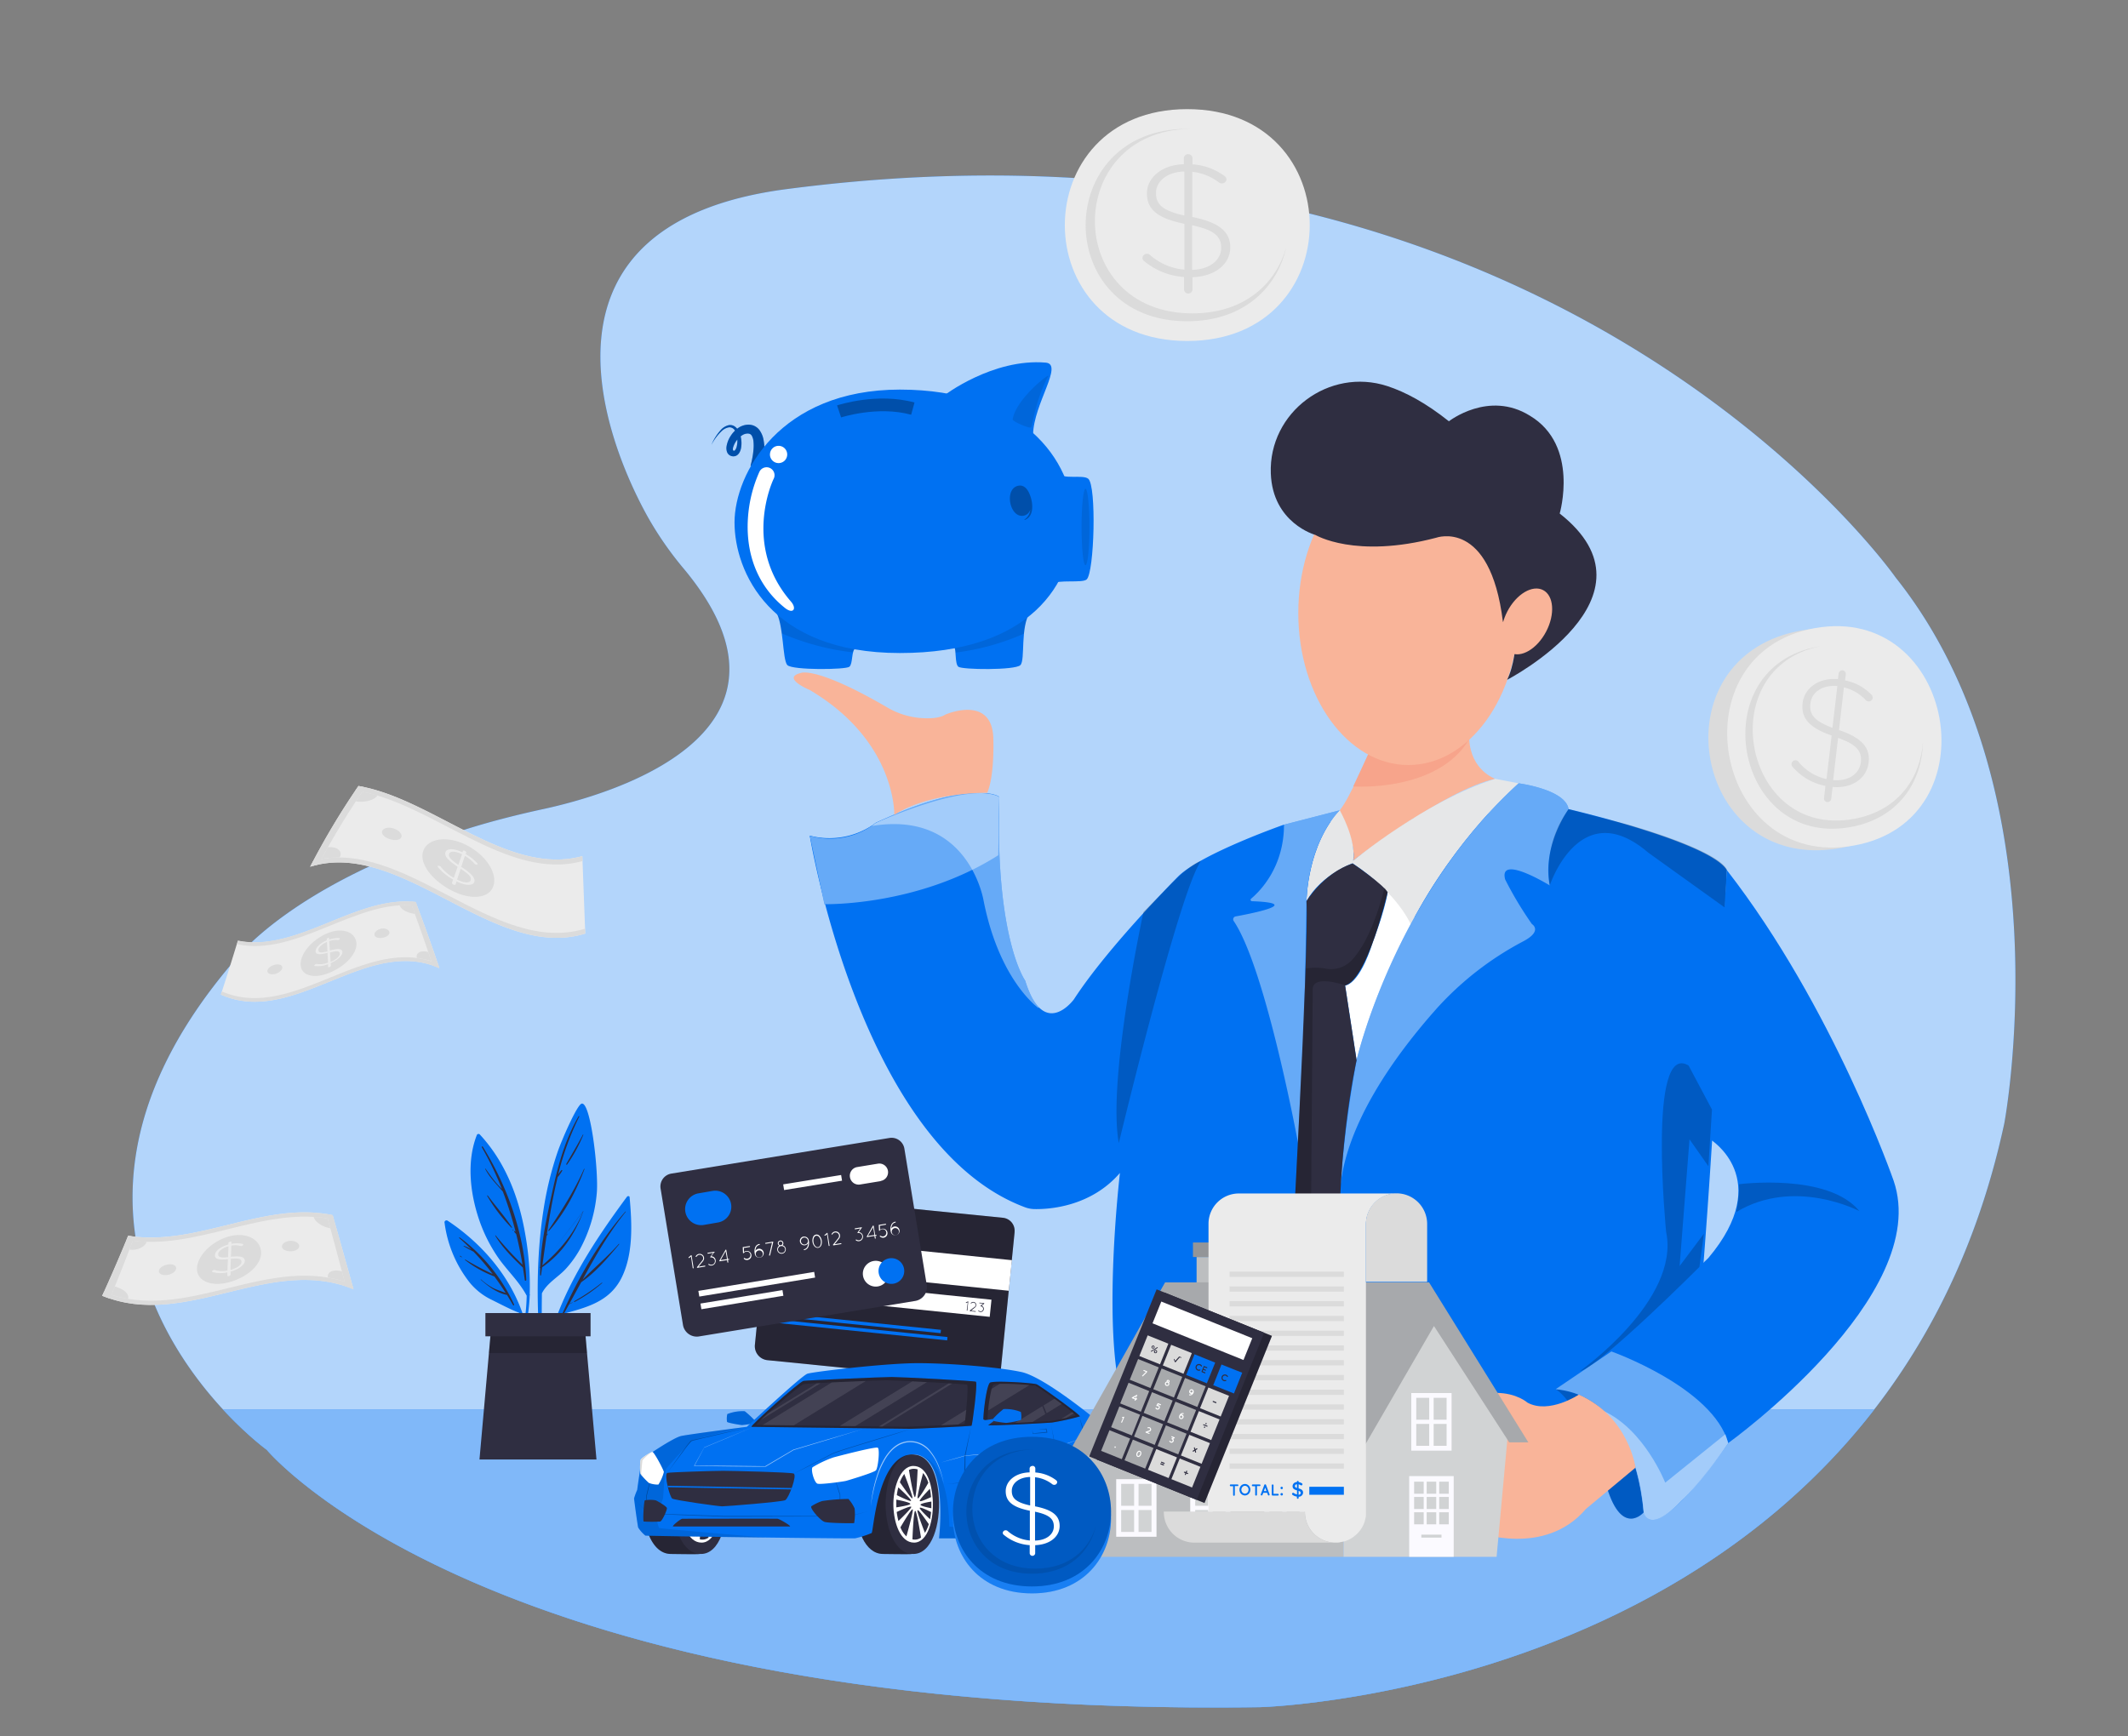 <svg data-name="Layer 1" xmlns="http://www.w3.org/2000/svg" width="100%" height="100%" viewBox="0 -30 870 710"><rect x="0" y="-30" width="870" height="710" fill="#808080" stroke="none"/><defs><clipPath id="a"><path data-name="SVGID" d="M321.56 47.34c-107.27 14-75.44 100.42-56.75 134a139.65 139.65 0 0 0 14.78 21.28c56.55 67.91-31.44 92.6-57.29 98.2-10.45 2.27-20.82 4.87-31 8.05-72.79 22.68-95.43 53.93-95.43 53.93-100.93 117.4 13.21 200.11 13.21 200.11s90.7 109.67 406.07 105.22c0 0 254.31-6.66 304.28-238.75 0 0 25.54-135.48-44.42-223.21-.01 0-139.56-199.94-453.45-158.83z" fill="none"/></clipPath></defs><path d="M321.56 47.34c-107.27 14-75.44 100.42-56.75 134a139.65 139.65 0 0 0 14.78 21.28c56.55 67.91-31.44 92.6-57.29 98.2-10.45 2.27-20.82 4.87-31 8.05-72.79 22.68-95.43 53.93-95.43 53.93-100.93 117.4 13.21 200.11 13.21 200.11s90.7 109.67 406.07 105.22c0 0 254.31-6.66 304.28-238.75 0 0 25.54-135.48-44.42-223.21-.01 0-139.56-199.94-453.45-158.83z" fill="#0071f2"/><path d="M321.56 47.34c-107.27 14-75.44 100.42-56.75 134a139.65 139.65 0 0 0 14.78 21.28c56.55 67.91-31.44 92.6-57.29 98.2-10.45 2.27-20.82 4.87-31 8.05-72.79 22.68-95.43 53.93-95.43 53.93-100.93 117.4 13.21 200.11 13.21 200.11s90.7 109.67 406.07 105.22c0 0 254.31-6.66 304.28-238.75 0 0 25.54-135.48-44.42-223.21-.01 0-139.56-199.94-453.45-158.83z" fill="#fff" opacity=".7"/><g clip-path="url(#a)"><path fill="#0071f2" d="M784.37 546.37H82.91l39.41 103.11 674.92 116.9-12.87-220.01z"/><path fill="#fff" opacity=".5" d="M784.37 546.37H82.91l39.41 103.11 674.92 116.9-12.87-220.01z"/><path d="M414.81 473.81 409.18 530a5.7 5.7 0 0 1-6.2 5.15h-.05l-89.15-8.92a5.75 5.75 0 0 1-5.15-6.27l5.63-56.21a5.32 5.32 0 0 1 5.83-4.76L410 468a5.3 5.3 0 0 1 4.79 5.77z" fill="#2f2e41"/><path d="M414.81 473.81 409.18 530a5.7 5.7 0 0 1-6.2 5.15h-.05l-89.15-8.92a5.75 5.75 0 0 1-5.15-6.27l5.63-56.21a5.32 5.32 0 0 1 5.83-4.76L410 468a5.3 5.3 0 0 1 4.79 5.77z" opacity=".2"/><path fill="#fff" d="m311.912 487.529 1.283-12.505 100.512 10.316-1.283 12.505zM317.378 499.556l.72-7.013 87.252 8.955-.72 7.013z"/><path d="m395.66 502.58-.56.25h-.1a.1.1 0 0 1-.1-.07.12.12 0 0 1 0-.16l.77-.37a.12.12 0 0 1 .18.16l-.34 3.49a.14.14 0 0 1-.14.12.14.14 0 0 1-.12-.16zM396.54 505.87l1.94-1.43a1 1 0 0 0 .4-.69 1.12 1.12 0 0 0-.19-.67 1 1 0 0 0-.7-.4 1 1 0 0 0-.68.19l-.21.14a.13.13 0 1 1-.15-.2l.19-.16a1.32 1.32 0 0 1 .88-.23 1.21 1.21 0 0 1 .87.49 1.29 1.29 0 0 1-.26 1.75L397 506l1.81.18a.12.12 0 0 1 .11.14.12.12 0 0 1-.14.11l-2.12-.24h-.11a.16.16 0 0 1 0-.21.13.13 0 0 1-.01-.11zM402.42 503.09l-1.08.91a1.3 1.3 0 0 1-.51 2.53 1.3 1.3 0 0 1-.87-.48.11.11 0 0 1 0-.16.11.11 0 0 1 .16 0 1.06 1.06 0 0 0 .69.36 1 1 0 0 0 1.12-.9 1 1 0 0 0-.91-1.12.15.15 0 0 1-.11-.06.15.15 0 0 1 0-.19l1.05-.87-1.46-.16c-.06 0-.11-.05-.12-.11a.12.12 0 0 1 .12-.13l1.77.18a.13.13 0 0 1 .12.14z" fill="#2f2e41"/><path fill="#0071f2" d="m316.503 508.21.141-1.373 68.053 6.985-.141 1.372zM316.23 510.85l.14-1.372 70.997 7.287-.14 1.373z"/><path d="m369.74 439.71 9.14 55.75a5.7 5.7 0 0 1-4.68 6.54l-88.42 14.52a5.72 5.72 0 0 1-6.56-4.73l-9.15-55.75a5.33 5.33 0 0 1 4.39-6.11l89.18-14.57a5.31 5.31 0 0 1 6.1 4.35z" fill="#2f2e41"/><path d="M363.23 490a5.27 5.27 0 1 1-6.05-4.33 5.27 5.27 0 0 1 6.05 4.33z" fill="#fff"/><path d="M369.62 488.91a5.26 5.26 0 1 1-6.05-4.33 5.26 5.26 0 0 1 6.05 4.33zM293.5 469.93l-5.77 1a6.56 6.56 0 0 1-7.54-5.41 6.54 6.54 0 0 1 5.4-7.52l5.78-1a6.58 6.58 0 0 1 7.53 5.41 6.54 6.54 0 0 1-5.4 7.52z" fill="#0071f2"/><path d="m360.09 453-8.47 1.39a3.6 3.6 0 0 1-4.13-3 3.59 3.59 0 0 1 2.95-4.13l8.47-1.39a3.57 3.57 0 0 1 4.12 2.95 3.59 3.59 0 0 1-3 4.12zM282.5 483.86l-.69.56h-.09a.19.19 0 0 1-.18 0 .18.18 0 0 1 0-.27l.95-.81a.19.19 0 0 1 .26 0 .29.29 0 0 1 0 .13l.82 5a.18.18 0 0 1-.15.21.18.18 0 0 1-.22-.14zM285 488.13l2.16-2.7a1.47 1.47 0 0 0 .3-1.12 1.32 1.32 0 0 0-.52-.87 1.38 1.38 0 0 0-1.11-.29 1.47 1.47 0 0 0-.88.51l-.22.29a.2.2 0 0 1-.31-.24l.22-.28a1.81 1.81 0 0 1 3.19.82 1.83 1.83 0 0 1-.36 1.41l-1.9 2.34 2.57-.43a.21.21 0 0 1 .22.17.2.2 0 0 1-.16.22l-3 .49a.19.19 0 0 1-.15 0 .22.22 0 0 1-.09-.3zM292 482.08l-1.17 1.66a2 2 0 0 1 1 .35 1.86 1.86 0 0 1 .75 1.28 1.91 1.91 0 0 1-1.54 2.15 1.85 1.85 0 0 1-1.39-.33.18.18 0 0 1 0-.26.18.18 0 0 1 .27 0 1.46 1.46 0 0 0 1.09.26 1.49 1.49 0 0 0 1-.6 1.52 1.52 0 0 0-1.41-2.38.15.15 0 0 1-.16 0 .18.18 0 0 1 0-.27l1.12-1.61-2.08.34a.2.2 0 0 1-.23-.15.19.19 0 0 1 .15-.22l2.57-.41a.2.2 0 0 1 .23.16.14.14 0 0 1 0 .09.16.16 0 0 1-.2-.06zM297.24 485.3l-2.94.49h-.11a.19.19 0 0 1-.09-.24l2.51-4.43a.17.17 0 0 1 .24-.08.18.18 0 0 1 .08.09l.61 3.71h.37a.19.19 0 0 1 .22.14.18.18 0 0 1-.15.2h-.38l.16.94a.2.2 0 0 1-.16.21.2.2 0 0 1-.22-.16zm0-.38-.58-3.23-2.05 3.61zM304.14 484.76a.2.2 0 0 1 0-.27.21.21 0 0 1 .29 0 1.46 1.46 0 0 0 1.09.24 1.4 1.4 0 0 0 1-.59 1.45 1.45 0 0 0-1.43-2.3 1.45 1.45 0 0 0-1 .59.2.2 0 0 1-.27 0h-.06a.09.09 0 0 1 0-.07l-.1-2.22a.17.17 0 0 1 .06-.16h.12l2.57-.41a.19.19 0 0 1 .23.15.2.2 0 0 1-.17.23l-2.36.38.07 1.65a1.78 1.78 0 0 1 .88-.4 1.85 1.85 0 0 1 1.39.32 1.81 1.81 0 0 1 .74 1.21 1.87 1.87 0 0 1-1.55 2.14 1.9 1.9 0 0 1-1.37-.32zM308.7 480.2a2.2 2.2 0 0 1 1.71-1.48.19.19 0 0 1 .22.14.21.21 0 0 1-.16.24 1.84 1.84 0 0 0-1.41 1.28 3.78 3.78 0 0 0-.22 1.15 1.83 1.83 0 1 1-.24 1.28c0-.11-.05-.23-.07-.34a4.49 4.49 0 0 1 .17-2.27zm.27 2.58v.1a1.45 1.45 0 1 0 0-.18zM314.41 483.35l1.22-5.14-2.57.42a.19.19 0 0 1-.22-.15.21.21 0 0 1 .16-.22l2.87-.48h.13a.27.27 0 0 1 .12.09.21.21 0 0 1 0 .11l-1.29 5.34a.17.17 0 0 1-.15.14.11.11 0 0 1-.08 0 .21.21 0 0 1-.19-.11zM318.93 477.31a1.14 1.14 0 0 1 1 1.93 1.75 1.75 0 1 1-2.16 1.89 1.8 1.8 0 0 1 .82-1.73 1.11 1.11 0 0 1 .38-2.09zm.82 5.05a1.4 1.4 0 0 0-.34-2.78h-.11a1.4 1.4 0 0 0 .34 2.78zm-.51-3.16a.78.78 0 1 0-.89-.65.77.77 0 0 0 .89.65zM328.56 475.72a1.82 1.82 0 0 1 2.05 1.29 2.34 2.34 0 0 0 .09.46 4.68 4.68 0 0 1-.17 2.26 2.25 2.25 0 0 1-1.7 1.49.17.17 0 0 1-.21-.11.18.18 0 0 1 .12-.23 1.92 1.92 0 0 0 1.42-1.29 3.48 3.48 0 0 0 .2-1.15 1.76 1.76 0 0 1-1.29.81 1.81 1.81 0 0 1-.59-3.57zm1.73 1.56a1.43 1.43 0 1 0-1.2 1.65 1.45 1.45 0 0 0 1.2-1.65zM332.19 477.92a3.54 3.54 0 0 1 .21-2 1.55 1.55 0 0 1 2.71-.45 3.52 3.52 0 0 1 .84 1.82 3.46 3.46 0 0 1-.22 2 1.67 1.67 0 0 1-1.22 1 1.71 1.71 0 0 1-1.49-.6 3.43 3.43 0 0 1-.83-1.77zm.39 0a2.94 2.94 0 0 0 .73 1.61 1.16 1.16 0 0 0 2.07-.34 3.26 3.26 0 0 0-.55-3.36 1.26 1.26 0 0 0-1.14-.49 1.31 1.31 0 0 0-.93.82 3 3 0 0 0-.18 1.67zM338.09 474.73l-.7.57h-.09a.19.19 0 0 1-.18 0 .2.2 0 0 1 0-.27l.95-.81a.19.19 0 0 1 .26 0 .15.15 0 0 1 0 .13l.82 5a.17.17 0 0 1-.15.2.2.2 0 0 1-.21-.16zM340.56 479l2.16-2.7a1.4 1.4 0 0 0 .29-1.12 1.25 1.25 0 0 0-.51-.86 1.43 1.43 0 0 0-1.11-.3 1.46 1.46 0 0 0-.89.52l-.23.28a.18.18 0 0 1-.25 0 .18.18 0 0 1 0-.27l.21-.28a1.85 1.85 0 0 1 1.14-.66 1.82 1.82 0 0 1 1.4.36 1.75 1.75 0 0 1 .65 1.12 1.8 1.8 0 0 1-.36 1.4l-1.85 2.33 2.58-.42a.18.18 0 0 1 .21.16.18.18 0 0 1-.15.21l-3 .5a.15.15 0 0 1-.16 0 .21.21 0 0 1-.13-.27zM352.24 472.19l-1.17 1.67a1.87 1.87 0 0 1 .25 3.7 1.83 1.83 0 0 1-1.38-.32.19.19 0 0 1 .22-.32 1.48 1.48 0 0 0 2.07-.31v-.06a1.48 1.48 0 0 0-.34-2.06 1.42 1.42 0 0 0-1.09-.26.17.17 0 0 1-.17 0 .19.19 0 0 1 0-.27l1.12-1.61-2.1.35a.19.19 0 0 1-.21-.17.16.16 0 0 1 .13-.21l2.57-.42a.19.19 0 0 1 .23.15v.09a.12.12 0 0 1-.13.08zM357.5 475.42l-2.95.47a.11.11 0 0 1-.11 0 .17.17 0 0 1-.07-.24l2.5-4.42a.18.18 0 0 1 .25 0l.07.08.61 3.71h.37a.21.21 0 0 1 .22.16.18.18 0 0 1-.13.21h-.4l.16.92a.19.19 0 0 1-.17.22.17.17 0 0 1-.2-.15zm0-.38-.53-3.18-2.16 3.59zM359.74 475.63a.2.2 0 0 1 0-.27.21.21 0 0 1 .28 0 1.48 1.48 0 0 0 2.05-.34 1.48 1.48 0 0 0 .26-1.1 1.52 1.52 0 0 0-.6-1 1.45 1.45 0 0 0-1.09-.25 1.54 1.54 0 0 0-1 .6.2.2 0 0 1-.27 0l-.1-2.23a.15.15 0 0 1 .07-.15.11.11 0 0 1 .11 0l2.58-.42a.21.21 0 0 1 .23.15.23.23 0 0 1-.17.23l-2.37.39.08 1.64a1.78 1.78 0 0 1 .87-.4 1.82 1.82 0 0 1 1.39.33 1.77 1.77 0 0 1 .75 1.2 1.86 1.86 0 0 1-1.52 2.14 1.85 1.85 0 0 1-1.55-.52zM364.31 471.08a2.2 2.2 0 0 1 1.69-1.48.18.18 0 0 1 .21.13.2.2 0 0 1-.16.23 1.84 1.84 0 0 0-1.41 1.29 3.21 3.21 0 0 0-.22 1.14 1.81 1.81 0 1 1 .58 2.5 1.86 1.86 0 0 1-.83-1.21l-.07-.35a4.58 4.58 0 0 1 .21-2.25zm.27 2.57v.11a1.46 1.46 0 1 0 0-.18zM285.515 497.9l47.347-7.77.38 2.32-47.346 7.77zM286.374 503.073l33.522-5.501.38 2.319-33.521 5.501zM320.19 454.334l23.691-3.829.376 2.327-23.69 3.829z" fill="#fff"/><path d="M706 325.8s-8.73 192.81-17 225.9l-228.77-5.19c-10.57-27-2.36-96.85-2.36-96.85-11.86 13.77-28.72 14.87-34.74 14.79a11.9 11.9 0 0 1-4-.72c-67.29-25-88.07-152-88.07-152a31.93 31.93 0 0 0 25.56-4.23 17.58 17.58 0 0 0 1.44-1.05c42.26-18.2 50.47-10.57 50.47-10.57C406.8 354 419.13 371 419.13 371c1.68 5.46 3.6 8.87 5.55 10.88 6.93 7.08 14.4-3.25 14.4-3.25 14.08-21.7 42.85-50.47 42.85-50.47 10-9.39 43-20.93 43-20.93l116.35-6.35s57.53 13.34 64.72 24.92z" fill="#0071f2"/><path d="M672 588.46s-8.82 10.29-15.07-10.29c0 0-10.66-34.19-21-40.07.07 0 30.9-1.1 36.07 50.36z" fill="#0071f2"/><path d="M672 588.46s-8.82 10.29-15.07-10.29c0 0-10.66-34.19-21-40.07.07 0 30.9-1.1 36.07 50.36z" opacity=".2"/><path d="M554.62 403.55 549.93 373s5.68.16 11.39-17.92c0 0 4.74-12.28 6-20.13l1.06-3.84 8.94 7.8 1.33 8.37z" fill="#fff"/><path d="M559.49 278.2s-7.72 18.38-11.76 23.16c0 0 7 14.34 5.51 20.59 0 0 37.5-29.05 58.08-33.46 0 0-9.92-3.3-10.66-16.17z" fill="#f9b499"/><path d="m559.49 278.2-6.25 13.42s34.46 2.48 47.42-19.3z" fill="#f7a48b"/><ellipse cx="575.8" cy="220.7" rx="45.01" ry="62.15" fill="#f9b499"/><path d="M625.47 140c20.33 12.16 12.19 40 12.19 40 43.57 34.27-21.49 68-21.49 68 2.91-5.81 3.49-14.53 3.49-14.53l-5.23-9.29c-5.23-42.4-27.3-34.27-27.3-34.27-33.11 8.71-49.37-1.16-49.37-1.16s-17.47-4.79-18.21-25.16c-.92-25 23.85-43.47 47.64-35.7 7.41 2.42 15.79 6.91 25.17 14.39 0 0 16.26-12.77 33.11-2.28z" fill="#2f2e41"/><path d="M534.13 338.49s.24-23 13.6-37.13c0 0 6.82 11.75 5.51 20.59 0 0 29.78-24.63 58.08-33.46l9.56 1.84s-25.73 22.06-44.11 57.72c0 0-5.07-12.58-23.8-25 .03 0-12.59 4.41-18.84 15.44z" fill="#e6e7e8"/><path d="M620.88 290.33s19.19 2.47 20.41 10.57c0 0-10.94 15-7.7 31.19 0 0-21.06-13-18.22-2.43a147.54 147.54 0 0 0 10.93 18.22s4.56 2.74-3.41 7a127.83 127.83 0 0 0-35.4 27.41c-17.37 19.5-38.58 48.8-39.77 76.57a477.41 477.41 0 0 1 6.9-55.32s15.38-67.07 66.26-113.21z" fill="#0071f2"/><path d="M620.88 290.33s19.19 2.47 20.41 10.57c0 0-10.94 15-7.7 31.19 0 0-21.06-13-18.22-2.43a147.54 147.54 0 0 0 10.93 18.22s4.56 2.74-3.41 7a127.83 127.83 0 0 0-35.4 27.41c-17.37 19.5-38.58 48.8-39.77 76.57a477.41 477.41 0 0 1 6.9-55.32s15.38-67.07 66.26-113.21z" fill="#fff" opacity=".4"/><path d="M511.5 337.51c3.56-3 13.44-12.8 13.44-30.27l22.79-5.88s-12.5 11.76-13.6 37.13c0 0-1.11 82.34-3.31 99.62 0 0-13.2-71.89-26.43-91.45a1.22 1.22 0 0 1 .78-1.9c6.77-1.23 27.88-5.44 6.7-6.22a.58.58 0 0 1-.37-1.03z" fill="#0071f2"/><path d="M511.5 337.51c3.56-3 13.44-12.8 13.44-30.27l22.79-5.88s-12.5 11.76-13.6 37.13c0 0-1.11 82.34-3.31 99.62 0 0-13.2-71.89-26.43-91.45a1.22 1.22 0 0 1 .78-1.9c6.77-1.23 27.88-5.44 6.7-6.22a.58.58 0 0 1-.37-1.03z" fill="#fff" opacity=".4"/><path d="M658.74 522.66s39.71 14.7 47.79 37.49c0 0 83.82-60.28 67.64-107.34 0 0-24.63-70.94-68.19-127l-6.8 110.09s26.47 16.18-.73 48.53z" fill="#0071f2"/><path d="m636 538.1 22.79-15.44s41.54 14.7 47.79 37.49c0 0-29.4 43-34.55 28.31-.03 0-1.89-47.05-36.03-50.36z" fill="#0071f2"/><path d="m636 538.1 22.79-15.44s41.54 14.7 47.79 37.49c0 0-29.4 43-34.55 28.31-.03 0-1.89-47.05-36.03-50.36z" fill="#fff" opacity=".4"/><path d="M680.8 576.33s-8.45-21.69-25.36-29.41c0 0 14.33 11.76 16.54 41.54 0 0 2 9.47 15.44-4.78 0 0 7.72-6.62 19.11-23.53l-1.1-3.67z" fill="#fff" opacity=".4"/><path d="M710.94 454.28s36.4-4.78 49.26 11c0 0-26.46-14-50.36.37 0 .03 1.47-7.65 1.1-11.37zM645.88 530.75s41.17-29.05 35.29-57c0 0-7.72-78.3 9.19-68l9.56 18-1.47 23.16-7.72-11-4.05 51.84 9.93-13.24-1.84 13.6s-40.77 40.8-48.89 42.64z" opacity=".2"/><path d="M645.51 540.3s-12.13 8.09-21 3.31c0 0-4.41-4-12.87-4l-7.72 57s27.57 10.29 44.48-9.56l20.26-16.88s-2.73-20.77-23.15-29.87z" fill="#f9b499"/><path d="M633.59 332.09s12.29-37.35 40.23-13.45l31.24 22.42.92-15.25s-.18-6.81-40.25-18.57l-24.44-6.34a42.43 42.43 0 0 0-7.7 31.19zM467.5 342.9s-14.87 68.56-10.09 94.54c0 0 24.7-102.81 33.52-115.22 0 0-3.58 0-15.16 12.41z" opacity=".2"/><path d="M337.06 339.75s38 1 71.06-20l.44-23.84s-11.94-7.71-50.48 10.57a30 30 0 0 1-27 5.28z" fill="#0071f2"/><path d="M337.06 339.75s38 1 71.06-20l.44-23.84s-11.94-7.71-50.48 10.57a30 30 0 0 1-27 5.28z" fill="#fff" opacity=".4"/><path d="M331.06 252.17s-12-5-3.51-7c0 0 6.31-2.71 35.19 14.13a32 32 0 0 0 13.36 4.3c3.8.32 8 .18 10.5-1.42 0 0 19.52-8.5 19.52 10.51 0 0 .5 14.51-2.5 21.52 0 0-23-.5-38 9-.04.01.97-30.02-34.56-51.04z" fill="#f9b499"/><ellipse cx="624.21" cy="224.13" rx="14.45" ry="8.94" transform="rotate(-62.41 624.202 224.136)" fill="#f9b499"/><path d="M567.3 334.9s-8.3 35.85-17.37 38.1l4.69 30.6s-9.48 41.49-6.52 93.74l-20.59-1.1s7.72-137.85 6.62-157.7c0 0 6.8-11.4 18.84-15.44.03-.05 12.59 8.59 14.33 11.8z" fill="#2f2e41"/><path d="M533.94 366.06a23.14 23.14 0 0 1 7.75 0 11.7 11.7 0 0 0 11-3.43c4.1-4.42 9.12-13 13.4-29.69l1.19 1.93s-7.44 34.47-17.37 38.05c0 0-12.86-4.5-13.23 1.38l-.92 122.23-8.27-.37s6.64-121.83 6.45-130.1z" opacity=".2"/><path d="m424.68 381.89-.05.39s-16-11-22.51-44c0 0-6-37-45.55-30.52a2 2 0 0 0 .07-.21 17.58 17.58 0 0 0 1.44-1.05c42.26-18.2 50.47-10.57 50.47-10.57C406.8 354 419.13 371 419.13 371c1.68 5.47 3.6 8.88 5.55 10.89z" fill="#fff" opacity=".4"/><path d="M311.79 161.71c.26-1.35.43-2.58.56-3.85s.19-2.58.19-3.87a21 21 0 0 0-.36-4 9.5 9.5 0 0 0-1.79-4.25 5.54 5.54 0 0 0-2.2-1.66 5.42 5.42 0 0 0-1.31-.36 6 6 0 0 0-1.27-.05 7.61 7.61 0 0 0-4.31 1.72 11.88 11.88 0 0 0-2.74 3.13 10.93 10.93 0 0 0-1.5 3.89 4.72 4.72 0 0 0 .19 2.47 2.78 2.78 0 0 0 1 1.26 2.93 2.93 0 0 0 1.44.47 2.67 2.67 0 0 0 1.51-.36 3.16 3.16 0 0 0 1-1 5.54 5.54 0 0 0 .77-2.05 11.34 11.34 0 0 0 0-3.94 9.45 9.45 0 0 0-1.39-3.65 4.43 4.43 0 0 0-1.51-1.41 3.23 3.23 0 0 0-2.07-.35 6.24 6.24 0 0 0-3.27 1.93 20.61 20.61 0 0 0-3.88 6.18 20.38 20.38 0 0 1 4.3-5.75 5.43 5.43 0 0 1 3-1.47 2.6 2.6 0 0 1 2.42 1.53 7.9 7.9 0 0 1 .86 3.2 9.68 9.68 0 0 1-.28 3.3 3.54 3.54 0 0 1-.6 1.27.79.79 0 0 1-.33.27.49.49 0 0 1-.24 0 .58.58 0 0 1-.25-.12 1.34 1.34 0 0 1-.07-.18 2.36 2.36 0 0 1 .09-1.12 9 9 0 0 1 3.61-4.84 4.1 4.1 0 0 1 2.42-.75 3.07 3.07 0 0 1 .53.07 2.17 2.17 0 0 1 .42.17 1.88 1.88 0 0 1 .6.59 5.92 5.92 0 0 1 .72 2.49 17.32 17.32 0 0 1 0 3.22 31.34 31.34 0 0 1-.45 3.35 37.84 37.84 0 0 1-.76 3.29z" fill="#0071f2"/><path d="M311.79 161.71c.26-1.35.43-2.58.56-3.85s.19-2.58.19-3.87a21 21 0 0 0-.36-4 9.5 9.5 0 0 0-1.79-4.25 5.54 5.54 0 0 0-2.2-1.66 5.42 5.42 0 0 0-1.31-.36 6 6 0 0 0-1.27-.05 7.61 7.61 0 0 0-4.31 1.72 11.88 11.88 0 0 0-2.74 3.13 10.93 10.93 0 0 0-1.5 3.89 4.72 4.72 0 0 0 .19 2.47 2.78 2.78 0 0 0 1 1.26 2.93 2.93 0 0 0 1.44.47 2.67 2.67 0 0 0 1.51-.36 3.16 3.16 0 0 0 1-1 5.54 5.54 0 0 0 .77-2.05 11.34 11.34 0 0 0 0-3.94 9.45 9.45 0 0 0-1.39-3.65 4.43 4.43 0 0 0-1.51-1.41 3.23 3.23 0 0 0-2.07-.35 6.24 6.24 0 0 0-3.27 1.93 20.61 20.61 0 0 0-3.88 6.18 20.38 20.38 0 0 1 4.3-5.75 5.43 5.43 0 0 1 3-1.47 2.6 2.6 0 0 1 2.42 1.53 7.9 7.9 0 0 1 .86 3.2 9.68 9.68 0 0 1-.28 3.3 3.54 3.54 0 0 1-.6 1.27.79.79 0 0 1-.33.27.49.49 0 0 1-.24 0 .58.58 0 0 1-.25-.12 1.34 1.34 0 0 1-.07-.18 2.36 2.36 0 0 1 .09-1.12 9 9 0 0 1 3.61-4.84 4.1 4.1 0 0 1 2.42-.75 3.07 3.07 0 0 1 .53.07 2.17 2.17 0 0 1 .42.17 1.88 1.88 0 0 1 .6.59 5.92 5.92 0 0 1 .72 2.49 17.32 17.32 0 0 1 0 3.22 31.34 31.34 0 0 1-.45 3.35 37.84 37.84 0 0 1-.76 3.29z" opacity=".3" style="isolation:isolate"/><path d="M317 219.79c3.51 5 2.79 20.1 4.92 22.21s23.89 1.9 25.35.65.78-6.59 2.42-7.48c.62-.35-32.69-15.38-32.69-15.38z" fill="#0071f2"/><path d="M349.66 235.18a2.37 2.37 0 0 0-.93 1.61 103.1 103.1 0 0 1-29.15-7.79c-.51-3.69-1.23-7.2-2.58-9.16 0-.05 33.31 14.98 32.66 15.34z" opacity=".1" style="isolation:isolate"/><path d="M421.3 220c-4.39 6.33-2 19.86-4.14 22s-23.89 1.9-25.36.65-.79-6.89-1.66-8c-.45-.52 31.16-14.65 31.16-14.65z" fill="#0071f2"/><path d="M421.3 220c-1.64 2.36-2.34 5.73-2.67 9.12a98.79 98.79 0 0 1-28 7.75 4.73 4.73 0 0 0-.48-2.19c-.46-.55 31.15-14.68 31.15-14.68z" opacity=".1" style="isolation:isolate"/><path d="M367.9 129.32c-48.89 0-67.6 34.28-67.6 54.34 0 19.8 14.21 53.39 67.6 53.39s71.1-28.5 71.1-53.88-21.71-53.85-71.1-53.85z" fill="#0071f2"/><path d="M385.86 131.8s20-15.34 41.66-13.51c7.45.63-4.93 16.79-5.17 29.41z" fill="#0071f2"/><path d="M414 141.53c-.13.8 6.78 3.75 7.49 3.29s1.43-10.39 7.07-21c.83-1.54-13.21 9.18-14.56 17.71z" opacity=".1" style="isolation:isolate"/><path d="M418.35 180.92a3.56 3.56 0 0 0 2.87-2.51 5.32 5.32 0 0 1-2.32 4 .11.11 0 0 0 .07.21c3.83-1.44 3.45-6.89 2.07-10.28a4.84 4.84 0 0 0-.23-.57c-.86-2-2.35-3.45-4.23-3.18-6.18.86-3.95 13.15 1.77 12.33z" opacity=".3" style="isolation:isolate"/><path d="M433.08 163.41c1 2.88 9.65.54 11.83 2.37 3.45 2.85 2.5 38.32-.65 41.18-1.78 1.6-11.62-.09-14.38 1.87s3.2-45.42 3.2-45.42z" fill="#0071f2"/><path d="M445.41 185.51c0 8.61-.72 15.64-1.62 15.64s-1.61-7-1.61-15.64.73-15.65 1.61-15.65 1.62 7 1.62 15.65z" opacity=".1" style="isolation:isolate"/><path d="M343.87 140.69c.14 0 14.9-4.85 28.64-1.09l1.37-5c-15.29-4.18-31 1-31.66 1.17l1.65 4.93-.82-2.46z" opacity=".3" style="isolation:isolate"/><path d="M323.37 216c-19.72-22.67-7.66-49-7.11-50.11a3.25 3.25 0 1 0-5.83-2.86 55.13 55.13 0 0 0-4.65 18.89c-.94 14.42 3.83 27.66 15.11 36.67 3.4 2.73 5.01.33 2.48-2.59zM314.78 155.84a3.53 3.53 0 1 0 3.54-3.52 3.52 3.52 0 0 0-3.53 3.51z" fill="#fff"/><path d="m308.48 552 .27-.9a33.82 33.82 0 0 0-4.28-4 17.14 17.14 0 0 0-7.12 1.17 8.46 8.46 0 0 0-.11 3.17c.08.4 5.28 1.28 6.16 1.33a48.63 48.63 0 0 0 5.08-.77z" fill="#0071f2"/><path d="m308.71 551.07-.26.9s2.21 1.58 2.29 1.76a1.3 1.3 0 0 1 0 .57H313v-3.17a4.51 4.51 0 0 1-1 .44 32.13 32.13 0 0 1-3.29-.5z" fill="#ffc727"/><g opacity=".1"><path d="m308.48 552 .27-.9a33.82 33.82 0 0 0-4.28-4 17.14 17.14 0 0 0-7.12 1.17 8.46 8.46 0 0 0-.11 3.17c.08.4 5.28 1.28 6.16 1.33a48.63 48.63 0 0 0 5.08-.77z"/><path d="m308.71 551.07-.26.9s2.21 1.58 2.29 1.76a1.3 1.3 0 0 1 0 .57H313v-3.17a4.51 4.51 0 0 1-1 .44 32.13 32.13 0 0 1-3.29-.5z"/></g><path d="M349.77 586.22c.23 8.64 3.67 19.26 11.33 19.26.75 0 11.08.19 11.69 0 6.19-2 9.84-13.31 9.15-23.24-.54-7.74-3-16.4-9.5-17.41h-11.69c-7.75-.07-11.25 12.06-10.98 21.39z" fill="#2f2e41"/><path d="M349.77 586.22c.23 8.64 3.67 19.26 11.33 19.26.75 0 11.08.19 11.69 0 6.19-2 9.84-13.31 9.15-23.24-.54-7.74-3-16.4-9.5-17.41h-11.69c-7.75-.07-11.25 12.06-10.98 21.39z" opacity=".2"/><path d="M362.07 586.22c.24 8.64 3.67 19.26 11.33 19.26s11.18-12.27 10.41-23.27c-.57-8.26-3.25-17.42-10.72-17.42-7.74-.03-11.28 12.1-11.02 21.43z" fill="#2f2e41"/><path d="M365.25 586c.21 6.67 2.77 14.84 8.44 14.84s8.22-9.5 7.63-17.93c-.44-6.33-2.44-13.42-7.92-13.42s-8.4 9.3-8.15 16.51z" fill="#fff"/><path d="M375.16 570.89c-.11 2.71-.52 11.34-1.11 11.34s-1.94-8.16-2.45-11.09a4.31 4.31 0 0 1 2-.49 5.15 5.15 0 0 1 1.56.24zM373 582.73c-.31.24-3.08-3.66-5.1-6.57a12.23 12.23 0 0 1 1.81-3.4c1.29 3.37 3.68 9.7 3.29 9.97zM372.47 583.75c-.14.34-3.17-1-5.81-2.33a24.27 24.27 0 0 1 .6-3.17c2.46 2.22 5.38 5.05 5.21 5.5zM372.18 585c0 .41-3 1-5.73 1.42V583.27c2.77.51 5.7 1.24 5.73 1.73zM367.31 592a27 27 0 0 1-.7-3.69c2.63-1.22 5.7-2.53 5.94-2.12s-2.95 3.62-5.24 5.81zM370.57 598.29a10.34 10.34 0 0 1-2.44-3.7c1.7-2.9 4.59-7.68 5-7.36s-1.83 8.45-2.56 11.06zM376.55 598.77a4.21 4.21 0 0 1-2.51.84 4.45 4.45 0 0 1-1-.11c.08-2.27.5-11.65 1.12-11.65s1.84 7.85 2.39 10.92zM379.72 593.28a14.18 14.18 0 0 1-1.58 3.56c-1.32-3.36-3.44-9-3-9.25s2.68 2.98 4.58 5.69zM380.65 588.34a29.3 29.3 0 0 1-.42 2.94c-2.14-2-4.36-4.24-4.2-4.64s2.35.57 4.62 1.7zM380.77 584.05v2.74c-2.28-.48-4.41-1-4.44-1.43s2.14-.95 4.44-1.31zM380.64 582.23c-2.2 1-4.4 2-4.61 1.58s2.11-2.88 4.13-5a28.14 28.14 0 0 1 .48 3.42zM379.53 576.38c-1.58 2.82-3.93 6.62-4.34 6.34s1.41-7.37 2.2-10.33a11.11 11.11 0 0 1 2.14 3.99zM263 586.22c.24 8.64 3.67 19.26 11.35 19.26.75 0 11 .19 11.69 0 6.17-2 9.83-13.31 9.13-23.24-.54-7.74-3-16.4-9.5-17.41h-11.7c-7.73-.07-11.26 12.06-10.97 21.39z" fill="#2f2e41"/><path d="M263 586.22c.24 8.64 3.67 19.26 11.35 19.26.75 0 11 .19 11.69 0 6.17-2 9.83-13.31 9.13-23.24-.54-7.74-3-16.4-9.5-17.41h-11.7c-7.73-.07-11.26 12.06-10.97 21.39z" opacity=".2"/><path d="M275.23 586.22c.24 8.64 3.69 19.26 11.35 19.26s11.16-12.27 10.4-23.27c-.58-8.26-3.24-17.42-10.73-17.42-7.71-.03-11.25 12.1-11.02 21.43z" fill="#2f2e41"/><path d="M278.4 586c.19 6.67 2.75 14.84 8.42 14.84s8.23-9.5 7.63-17.93c-.44-6.33-2.42-13.42-7.92-13.42s-8.28 9.3-8.13 16.51z" fill="#fff"/><path d="M288.37 570.89c-.13 2.71-.52 11.34-1.11 11.34s-2-8.16-2.47-11.09a4.39 4.39 0 0 1 2-.49 5.25 5.25 0 0 1 1.58.24zM286.19 582.73c-.3.24-3.09-3.66-5.1-6.57a12.52 12.52 0 0 1 1.82-3.4c1.3 3.37 3.7 9.7 3.28 9.97zM285.66 583.75c-.14.34-3.16-1-5.81-2.33.15-1.07.35-2.12.6-3.17 2.47 2.22 5.39 5.05 5.21 5.5zM285.39 585c0 .41-3 1-5.74 1.42v-3.15c2.78.51 5.71 1.24 5.74 1.73zM280.5 592a26.94 26.94 0 0 1-.68-3.69c2.63-1.22 5.7-2.53 5.92-2.12s-2.94 3.62-5.24 5.81zM283.76 598.29a10.16 10.16 0 0 1-2.42-3.7c1.7-2.9 4.58-7.68 5-7.36s-1.83 8.45-2.58 11.06zM289.68 598.77a4.19 4.19 0 0 1-2.51.84 4.68 4.68 0 0 1-1.05-.11c.1-2.27.51-11.65 1.13-11.65s1.9 7.85 2.43 10.92zM293 593.28a13.86 13.86 0 0 1-1.59 3.56c-1.31-3.36-3.42-9-3-9.25s2.65 2.98 4.59 5.69zM293.85 588.34a26.31 26.31 0 0 1-.41 2.94c-2.16-2-4.36-4.24-4.21-4.64s2.34.57 4.62 1.7zM294 584.05a25 25 0 0 1 0 2.74c-2.26-.48-4.39-1-4.42-1.43s2.1-.95 4.42-1.31zM293.85 582.23c-2.2 1-4.42 2-4.61 1.58s2.09-2.88 4.12-5c.22 1.13.38 2.27.49 3.42zM292.72 576.38c-1.58 2.82-3.92 6.62-4.32 6.34s1.4-7.37 2.19-10.33a10.64 10.64 0 0 1 2.13 3.99zM428.8 586.22c.24 8.64 3.67 19.26 11.35 19.26.75 0 11 .19 11.69 0 6.17-2 9.83-13.31 9.13-23.24-.54-7.74-3-16.4-9.5-17.41h-11.7c-7.77-.07-11.3 12.06-10.97 21.39z" fill="#2f2e41"/><path d="M428.8 586.22c.24 8.64 3.67 19.26 11.35 19.26.75 0 11 .19 11.69 0 6.17-2 9.83-13.31 9.13-23.24-.54-7.74-3-16.4-9.5-17.41h-11.7c-7.77-.07-11.3 12.06-10.97 21.39z" fill="#2f2e41"/><path d="M428.8 586.22c.24 8.64 3.67 19.26 11.35 19.26.75 0 11 .19 11.69 0 6.17-2 9.83-13.31 9.13-23.24-.54-7.74-3-16.4-9.5-17.41h-11.7c-7.77-.07-11.3 12.06-10.97 21.39z" opacity=".2"/><path d="M441 586.22c.24 8.64 3.69 19.26 11.35 19.26s11.17-12.27 10.41-23.27c-.59-8.26-3.17-17.42-10.74-17.42s-11.25 12.1-11.02 21.43z" fill="#2f2e41"/><path d="M444.22 586c.19 6.67 2.75 14.84 8.42 14.84s8.24-9.5 7.63-17.93c-.44-6.33-2.42-13.42-7.91-13.42s-8.36 9.3-8.14 16.51z" fill="#c7c7c7"/><path d="M454.13 570.89c-.13 2.71-.52 11.34-1.11 11.34s-2-8.16-2.47-11.09a4.39 4.39 0 0 1 2-.49 5.2 5.2 0 0 1 1.58.24zM452 582.73c-.31.24-3.16-3.66-5.11-6.57a12.52 12.52 0 0 1 1.82-3.4c1.29 3.37 3.66 9.7 3.29 9.97zM451.42 583.75c-.14.34-3.16-1-5.81-2.33a28.18 28.18 0 0 1 .62-3.17c2.45 2.22 5.37 5.05 5.19 5.5zM451.15 585c0 .41-3 1-5.73 1.42v-3.15c2.77.51 5.7 1.24 5.73 1.73zM446.21 592a26.94 26.94 0 0 1-.68-3.69c2.63-1.22 5.7-2.53 5.93-2.12s-2.9 3.62-5.25 5.81zM449.52 598.29a10.16 10.16 0 0 1-2.42-3.7c1.7-2.9 4.58-7.68 5-7.36s-1.83 8.45-2.58 11.06zM455.44 598.77a4.19 4.19 0 0 1-2.51.84 4.68 4.68 0 0 1-1.05-.11c.1-2.27.51-11.65 1.13-11.65s1.9 7.85 2.43 10.92zM458.71 593.28a13.86 13.86 0 0 1-1.59 3.56c-1.31-3.36-3.42-9-3-9.25s2.67 2.98 4.59 5.69zM459.62 588.34a29.3 29.3 0 0 1-.42 2.94c-2.16-2-4.36-4.24-4.2-4.64s2.3.57 4.62 1.7zM459.72 584.05a25 25 0 0 1 0 2.74c-2.26-.48-4.39-1-4.42-1.43s2.14-.95 4.42-1.31zM459.61 582.23c-2.2 1-4.42 2-4.61 1.58s2.09-2.88 4.12-5c.22 1.13.38 2.27.49 3.42zM458.48 576.38c-1.58 2.82-3.92 6.62-4.32 6.34s1.4-7.37 2.19-10.33a10.64 10.64 0 0 1 2.13 3.99z" fill="#2f2e41"/><path d="M383.92 599.1h51.67a95.67 95.67 0 0 0 5-8.9c.27-1.21-.9-25.71 11.75-25.71 11.08 0 10.53 24.59 10.53 24.59l1.36-2.07.3-3.6-.87-2.12s1.58-15.07.87-17.14-7.49-10.79-7.91-11.25-7.92-1.72-8.41-2.18-21.29-17.61-30.56-19.63-29.47-3.64-42.46-3.64-42.66 3.51-45.09 4.32-24.79 21.72-24.79 21.72-23.75 3.06-26.91 3.77-15.28 8.74-15.84 9.74-2.07 12.3-2.07 12.3a24.77 24.77 0 0 0-1.27 3.43c0 .65 1.48 11.39 1.68 11.94a14 14 0 0 0 2.93 3.29c.51.21 84.78 1.32 85.83 1.11a40.12 40.12 0 0 0 6.69-2.15c.81-.54 2.38-32.19 16.88-32.19 12.71.03 11.7 24.21 10.69 34.37z" fill="#0071f2"/><path d="M313.4 598.79c-23.29-.31-49.19-.69-49.47-.8a13.52 13.52 0 0 1-2.93-3.29c-.21-.55-1.73-11.29-1.68-11.94a23.79 23.79 0 0 1 1.27-3.45s1.58-11.31 2.07-12.31 12.67-9.06 15.83-9.77 26.92-3.77 26.92-3.77-21.5 4.75-22.61 5.78-9.5 10-10.39 11.37S271.3 582.18 271 583s-2.33 6.11-2.54 7a13.5 13.5 0 0 0 1 4.86c.28.27 41.98 3.77 43.94 3.93zM383.92 599.1c.91-9.23 1.83-30-7.44-33.75 4.74.87 11.35 8.63 11.62 28.91l47.49 4.84z" opacity=".1" style="isolation:isolate"/><g opacity=".6" fill="#fff"><path d="M434.39 586a57.46 57.46 0 0 1 3.16-14.36c.43-1.15.92-2.29 1.46-3.4a24.78 24.78 0 0 1 1.89-3.17 16.19 16.19 0 0 1 2.42-2.81 18.21 18.21 0 0 1 1.45-1.18 13.82 13.82 0 0 1 1.59-.9 9.51 9.51 0 0 1 3.64-.85 8.62 8.62 0 0 1 3.69.55 11.46 11.46 0 0 1 5.44 4.94 26.75 26.75 0 0 1 2.84 6.81 42.44 42.44 0 0 1 1.33 7.25 42.16 42.16 0 0 0-1.59-7.19 26.61 26.61 0 0 0-2.83-6.63 11.25 11.25 0 0 0-5.29-4.75 8.16 8.16 0 0 0-3.53-.52 9.49 9.49 0 0 0-3.47.83 10.61 10.61 0 0 0-1.58.88 10.83 10.83 0 0 0-1.41 1.12 15.85 15.85 0 0 0-2.39 2.72 30.35 30.35 0 0 0-3.34 6.48 55.33 55.33 0 0 0-2.14 7 63.86 63.86 0 0 0-1.34 7.18zM356 586a57.2 57.2 0 0 1 3-14 30.4 30.4 0 0 1 3.17-6.51 21.29 21.29 0 0 1 2.29-2.81 13.37 13.37 0 0 1 2.92-2.21 11.47 11.47 0 0 1 3.48-1.09 10.34 10.34 0 0 1 9.62 4.2 23 23 0 0 1 3.52 6.33 37.08 37.08 0 0 1 1.84 6.95 35.94 35.94 0 0 0-2.05-6.87 23 23 0 0 0-3.57-6.16 11 11 0 0 0-5.8-3.8 10.56 10.56 0 0 0-3.5-.19 10.72 10.72 0 0 0-3.34 1.08 13.65 13.65 0 0 0-2.82 2.09 19.08 19.08 0 0 0-2.24 2.75 31.31 31.31 0 0 0-3.17 6.34 52.71 52.71 0 0 0-2.06 6.87A62.78 62.78 0 0 0 356 586zM384.63 568.12c3.29-1 6.58-1.93 9.89-2.87l18.48-1.79 18.47-1.58 6.07-2.09 6.05-2.06-6 2.17-6 2.16L413 563.8l-18.48 1.58c-3.26.97-6.58 1.84-9.89 2.74zM308 553.51l-10 4.27-10.1 4.22-4 7.5-.09-.15c9.67 0 19.36.11 29 .25l11.53-6.79 14.37-4.28 14.39-4.24-14.28 4.39-14.36 4.33L313 569.8h-.08c-9.68 0-19.37-.21-29-.3h-.19l.1-.18 4.1-7.44 10.07-4.19z"/></g><g opacity=".3"><path d="M307.26 553.49 287 558.24l-2.51.62c-.43.09-.84.22-1.25.33l-.3.1h-.15l-.11.09a5.77 5.77 0 0 0-.42.44c-1.13 1.3-2.17 2.71-3.17 4.07a692.42 692.42 0 0 0-6.22 8.33c2-2.85 4-5.68 6-8.47 1-1.39 2.06-2.79 3.17-4.1a3.63 3.63 0 0 1 .47-.49l.14-.11h.16l.32-.11 1.26-.35L287 558c3.39-.8 6.76-1.59 10.15-2.33zM372.55 554.3l-6.16 2-6.16 1.91-12.32 3.79c-2 .65-4.1 1.29-6.14 2a19.57 19.57 0 0 0-2.91 1.33l-2.86 1.46-5.75 3-5.78 2.86 5.72-3 5.73-3 2.86-1.48a19 19 0 0 1 2.93-1.37c2-.71 4.09-1.37 6.13-2l12.33-3.8 6.19-1.85zM388.1 592.67l5.93-.12 6-.1 11.87-.17 11.89-.11 5.94-.1h2.64c.11 0 .17-.12.27-.2.65-.75 1.26-1.52 1.84-2.33-.57.81-1.14 1.58-1.78 2.37-.09.08-.16.23-.3.24a1.28 1.28 0 0 1-.39 0h-2.22l-5.95.14-11.88.23-11.96.08h-5.95z"/><path d="M429.77 552.86c.61 3 1.23 6 1.82 9.07l-1.19 7.19-1.22 7.17q-1.23 7.13-2.56 14.25c.72-4.75 1.47-9.6 2.27-14.38l1.22-7.17 1.24-7.17c-.54-2.88-1.06-5.92-1.58-8.96zM397 553.46c-.73 4-1.5 7.91-2.29 11.9q0 6.51-.19 13l-.15 6.49-.2 6.47v-13q0-6.51.2-13 1.28-5.94 2.63-11.86zM441.47 549.88c.42 1.3.8 2.58 1.18 3.88s.76 2.61 1.1 3.91c-.21 1-.42 1.9-.64 2.85s-.46 1.9-.71 2.85c.16-1 .32-1.93.51-2.9s.36-1.91.55-2.86c-.38-1.3-.71-2.62-1.06-3.91s-.7-2.49-.93-3.82z"/><path d="m387.02 576.78 6.13-.46 6.14-.43 12.28-.84 12.27-.72 6.15-.37 6.14-.32-6.13.46-6.14.43-12.27.82-12.28.75-6.15.36-6.14.32zM422 554.66c.11.49.21 1 .32 1.51h-.08l2.88-.32c1-.1 1.93-.19 2.88-.25l-.12.17-.29-1.39.15.09c-1.08 0-2.14.13-3.17.14 1-.15 2.1-.26 3.17-.38h.11v.12l.33 1.37v.16H428l-2.88.24c-1 .09-1.93.14-2.9.2h-.08c-.01-.64-.07-1.15-.14-1.66zM265.91 575.21c-.38 2-.86 4-1.33 5.94l-.18.73v.27a2.16 2.16 0 0 0 0 .36c0 .52.08 1 .11 1.58 0 1 .13 2.06.16 3.08-.16-1-.27-2-.38-3a14.58 14.58 0 0 0-.13-1.47v-.38a.74.74 0 0 1 0-.21v-.26l.18-.75c.46-1.99.95-3.96 1.57-5.89zM341.41 575.21c.39 1 .76 2 1.12 3s.71 2 1 3.09v2.31a19.83 19.83 0 0 1-.09 2.31c0-.76-.1-1.58-.12-2.31s0-1.58 0-2.31c-.36-1-.66-2.06-1-3.17s-.6-1.87-.91-2.92z"/><path d="m259.4 583.22 5.71 5.69 20.46.68c3.4.11 6.81.25 10.23.33H306l41 .08 8.31-2-8.31 2.11-40.93.11h-10.26c-3.4-.09-6.81-.25-10.23-.36l-20.43-.81z"/></g><path d="M402.2 552.68c.67.7 27.33-.87 27.93-.95a102.44 102.44 0 0 0 11.34-2.51c.47-.48-16.2-12.5-17.61-13.1s-16.86-1.58-19-.76c-1.71.7-3.43 16.53-2.66 17.32z" fill="#2f2e41"/><path d="M402.2 552.68c.67.7 27.33-.87 27.93-.95a102.44 102.44 0 0 0 11.34-2.51c.47-.48-16.2-12.5-17.61-13.1s-16.86-1.58-19-.76c-1.71.7-3.43 16.53-2.66 17.32z" opacity=".2"/><path d="M403.93 552c.62.64 25-.8 25.52-.87a91.2 91.2 0 0 0 10.31-2.28c.42-.42-14.81-11.39-16.11-11.95s-15.38-1.49-17.33-.7c-1.52.57-3.1 15.03-2.39 15.8z" fill="#2f2e41"/><g opacity=".1" fill="#fff"><path d="M420.88 536.41 404 546.79a57.69 57.69 0 0 1 1.44-8.85l3.37-2.07a115.61 115.61 0 0 1 12.07.54zM434.06 544.13l-12 7.38c-2.19.13-4.64.24-7 .35L431.1 542zM439 548l-3 1.79-2.17.46 4.51-2.78z"/></g><path d="M422.47 536.55c.47.08 6 14.25 5.87 14.58s1.09 0 1 0-6-13.79-5.86-14.36c.13-.22-1.01-.22-1.01-.22zM307.26 553.49c.68 0 63.64.81 65.29.81s24.36-1.09 24.65-1.24 2.5-16.65 1.82-18c-.17-.36-30.7-1.95-34.43-1.95s-34.45 1.35-36.07 1.59-22.37 18.77-21.26 18.79z" fill="#2f2e41"/><path d="M307.26 553.49c.68 0 63.64.81 65.29.81s24.36-1.09 24.65-1.24 2.5-16.65 1.82-18c-.17-.36-30.7-1.95-34.43-1.95s-34.45 1.35-36.07 1.59-22.37 18.77-21.26 18.79z" opacity=".2"/><path d="M309.22 552.7c.63 0 59.81.76 61.35.76s23.53-1 23.75-1.17 1.74-14.74 1.11-16c-.18-.35-29.48-1.84-33-1.84s-32.37 1.25-33.89 1.58-20.36 16.65-19.32 16.67z" fill="#2f2e41"/><path d="m354 534.73-29.51 18.16-12.67-.16 28.28-17.41zm19 .16-29.67 18.24 6.33.08 29.31-18zm11.68 18 7.08-.36 2.83-1.76c.14-1.08.3-2.6.46-4.26zm3.17-17.16-28.56 17.65h1.45l28.5-17.59zm-53.93 0-20.13 12.38c-1.11 1-2.09 1.9-2.89 2.64l24.57-15.1z" fill="#fff" opacity=".1" style="isolation:isolate"/><path d="M332.23 570c-.89.88.66 6.33 2 6.74s10.59-.87 11.61-1.14 11.4-3.37 12.27-4.32 1.69-8.71.74-9.25-16.53 3.52-18.21 4a44.48 44.48 0 0 0-8.41 3.97zM261.9 572.76a24.56 24.56 0 0 0 3.39 3.67 9.94 9.94 0 0 0 3.89.67 17.82 17.82 0 0 0 2.23-5.12c0-.71-4.05-8.4-4.74-8.25s-4.56 2.54-4.75 3.3a18.06 18.06 0 0 0-.02 5.73z" fill="#fff"/><path d="M262.14 572.52c0 .51 1.3 2.06 1.45 2.26a14.83 14.83 0 0 1-1.69-2 18.35 18.35 0 0 1 0-5.73c.21-.76 4.05-3.17 4.75-3.3a15.49 15.49 0 0 0-4 3.47c-.09.6-.48 4.78-.51 5.3z" fill="#dbdbdb"/><path d="M272.84 572.33c.89-.3 19.17-.85 22.77-.85s27.23.55 28.84 1.1-2 10.18-3.43 10.9-24.2 2.52-25.76 2.52-19.35-2.5-20.41-3.16-3.48-10-2.01-10.51z" fill="#2f2e41"/><path d="M323.68 578.51c-.08.2-.15.39-.23.58l-50.39-.9a2.49 2.49 0 0 0-.14-.6z" fill="#0071f2"/><path d="M275.23 594.24h47.65c1 0-4.14-3.09-5-3.16s-38.15 0-38.9 0-4.57 3.16-3.75 3.16zM263.2 592.22a62 62 0 0 0 6.68 0c.87-.19 2.9-4.75 2.77-5.51s-4.07-3-4.58-3.17a12.73 12.73 0 0 0-4.44 0c-.38.33-.91 8.6-.43 8.68zM331.69 586c-.64.83 3.7 5.77 5.36 6.34s11.8.63 12.15.52a20.83 20.83 0 0 0 .19-6 15.26 15.26 0 0 0-2.52-3.87 77.07 77.07 0 0 0-10.73.84 18.75 18.75 0 0 0-4.45 2.17z" fill="#2f2e41"/><path d="m406.24 551.12-.27-.89a33.9 33.9 0 0 1 4.29-4 16.63 16.63 0 0 1 7.11 1.18 8.61 8.61 0 0 1 .11 3.16c-.08.4-5.27 1.28-6.16 1.32-1.7-.18-3.4-.43-5.08-.77z" fill="#0071f2"/><path d="m406 550.23.27.89s-2.22 1.67-2.3 1.77 0 .57 0 .57h-2.27v-3.17a6.4 6.4 0 0 0 1 .45 29.09 29.09 0 0 0 3.3-.51z" fill="#0071f2"/><path fill="#bcbec0" d="M489.21 484.05h13.32v17.52h-13.32z"/><path fill="#d1d3d4" d="M502.52 484.05H513v17.52h-10.48z"/><path fill="#939598" d="M487.72 478.1h14.81v5.95h-14.81z"/><path fill="#a7a9ac" d="M502.52 478.1h11.6v5.95h-11.6z"/><path fill="#bcbec0" d="M549.28 606.66h-104.2l-3.5-49.08 107.7-1.42v50.5z"/><path fill="#d1d3d4" d="m549.28 556.16 37.43-46.87 29.79 46.87-4.64 50.5h-62.58v-50.5z"/><path fill="#a7a9ac" d="m586.25 512.25 30.78 47.59h7.82l-40.6-65.42H476.33l-40.06 70.85h119.28l30.7-53.02z"/><path fill="#fbfaff" d="M576.98 539.68h16.48v23.55h-16.48z"/><path fill="#d1d3d4" d="M586.13 541.62h5.3v8.97h-5.3zM579.01 541.62h5.3v8.97h-5.3zM586.13 552.29h5.3v8.97h-5.3zM579.01 552.29h5.3v8.97h-5.3z"/><path fill="#fbfaff" d="M456.34 574.9h16.48v23.55h-16.48z"/><path fill="#d1d3d4" d="M458.37 576.82h5.3v8.95h-5.3zM465.48 576.82h5.3v8.95h-5.3zM458.37 587.51h5.3v8.97h-5.3zM465.48 587.51h5.3v8.97h-5.3z"/><path fill="#fbfaff" d="M486.6 574.9h16.48v23.55H486.6z"/><path fill="#d1d3d4" d="M488.64 576.82h5.3v8.95h-5.3zM495.76 576.82h5.3v8.95h-5.3zM488.64 587.51h5.3v8.97h-5.3zM495.76 587.51h5.3v8.97h-5.3z"/><path fill="#fbfaff" d="M516.89 574.9h16.48v23.55h-16.48z"/><path fill="#d1d3d4" d="M518.92 576.82h5.3v8.95h-5.3zM526.03 576.82h5.3v8.95h-5.3zM518.92 587.51h5.3v8.97h-5.3zM526.03 587.51h5.3v8.97h-5.3z"/><path fill="#fbfaff" d="M576.13 573.63h18.19v33.01h-18.19z"/><path fill="#d1d3d4" d="M583.27 575.92h3.92v4.94h-3.92zM578.14 575.92h3.92v4.94h-3.92zM581.09 597.59h8.25v1.19h-8.25zM588.39 575.92h3.92v4.94h-3.92zM583.27 582.16h3.92v4.94h-3.92zM578.14 582.16h3.92v4.94h-3.92zM588.39 582.16h3.92v4.94h-3.92zM583.27 588.41h3.92v4.94h-3.92zM578.14 588.41h3.92v4.94h-3.92zM588.39 588.41h3.92v4.94h-3.92z"/><path d="M519.24 511.32h-23.92L483 526.67h27.1z" fill="#939598"/><path fill="#bcbec0" d="M501.13 524.05v18.62h-13.32v-18.62l6.65-8.32 6.67 8.32z"/><path fill="#d1d3d4" d="M501.13 524.03h10.46l-10.46 18.62v-18.62z"/><path fill="#fbfaff" d="M490.33 524.33h7.57v12.78h-7.57z"/><path fill="#d1d3d4" d="M491.27 525.22h2.43v4.11h-2.43zM494.52 525.22h2.43v4.11h-2.43zM491.27 530.08h2.43v6.1h-2.43zM494.52 530.08h2.43v6.1h-2.43z"/><g data-name="freepik--Bills--inject-2"><path d="M494.08 470.43v117.72h39.43v.17a12.49 12.49 0 0 0 12.21 12.52h.44a9.21 9.21 0 0 0 1.28-.06l2.35-.49a14.34 14.34 0 0 0 1.68-.67 8.67 8.67 0 0 0 .79-.43 1.85 1.85 0 0 0 .4-.24 10.59 10.59 0 0 0 1-.71l.16-.13a5.69 5.69 0 0 0 .7-.6l.35-.32A12.19 12.19 0 0 0 558 592v-.12c.09-.29.17-.61.24-.92a7.11 7.11 0 0 0 .2-1.21v-.56a.54.54 0 0 0 0-.18v-118.4a12.62 12.62 0 0 1 12.67-12.55h.6-65.23a12.4 12.4 0 0 0-12.4 12.37z" fill="#ebebeb"/><path fill="#dbdbdb" d="M502.7 490.02h46.72v2.15H502.7zM502.7 496.06h46.72v2.15H502.7zM502.7 502.09h46.72v2.15H502.7zM502.7 508.13h46.72v2.15H502.7zM502.7 514.16h46.72v2.15H502.7zM502.7 520.19h46.72v2.15H502.7zM502.7 526.23h46.72v2.15H502.7zM502.7 532.25h46.72v2.15H502.7zM502.7 538.28h46.72v2.15H502.7zM502.7 544.32h46.72v2.15H502.7zM502.7 550.35h46.72v2.15H502.7zM502.7 556.39h46.72v2.15H502.7zM502.7 562.42h46.72v2.15H502.7zM502.7 568.46h46.72v2.15H502.7zM570.94 458a12.53 12.53 0 0 0-12.53 12.54v23.67h25.06v-23.6A12.54 12.54 0 0 0 571 458zM475.81 588.15v.17A12.5 12.5 0 0 0 488 600.84h57.69a12.49 12.49 0 0 1-12.21-12.52v-.17z"/><path d="M505.84 577.71h-1v3.55a.36.36 0 0 1-.28.42.35.35 0 0 1-.42-.29.29.29 0 0 1 0-.13v-3.49h-1a.36.36 0 0 1-.34-.36.35.35 0 0 1 .33-.36h2.81a.36.36 0 0 1 .36.36.39.39 0 0 1-.46.3zM510.54 577.55a2.41 2.41 0 0 1 0 3.31 2.13 2.13 0 0 1-1.55.69 2.22 2.22 0 0 1-1.61-.69 2.45 2.45 0 0 1 0-3.31 2.22 2.22 0 0 1 1.61-.69 2.13 2.13 0 0 1 1.55.69zm-.09 1.65a1.68 1.68 0 0 0-.43-1.13 1.46 1.46 0 0 0-1-.47 1.44 1.44 0 0 0-1.07.47 1.7 1.7 0 0 0 0 2.27 1.49 1.49 0 0 0 1.07.47 1.46 1.46 0 0 0 1-.47 1.75 1.75 0 0 0 .41-1.14zM514.89 577.71h-1v3.55a.36.36 0 0 1-.72 0v-3.49h-1a.36.36 0 0 1 0-.72h2.8a.36.36 0 0 1 .36.36.38.38 0 0 1-.44.3zM518.05 580.47h-1.59l-.32.85a.37.37 0 0 1-.35.23h-.11a.35.35 0 0 1-.22-.46l1.44-3.86a.36.36 0 0 1 .35-.22.34.34 0 0 1 .34.22l1.45 3.86a.36.36 0 0 1-.22.46.13.13 0 0 1-.12 0 .33.33 0 0 1-.33-.23zm-.28-.71-.52-1.41-.53 1.41zM519.94 581.26v-3.86a.36.36 0 0 1 .36-.36.37.37 0 0 1 .36.36v3.48h1.76a.36.36 0 0 1 0 .72h-2.12a.35.35 0 0 1-.36-.34zM524 578a.48.48 0 0 1 .48.49.5.5 0 0 1-.48.49.51.51 0 0 1-.49-.5.49.49 0 0 1 .49-.48zm0 2.57a.49.49 0 0 1 0 1 .49.49 0 0 1 0-1zM535.29 578h14.13v3.27h-14.13zM530.58 575.6a.36.36 0 0 1 .36.36v.14a3.29 3.29 0 0 1 1.28.46.46.46 0 0 1-.2.88.46.46 0 0 1-.25-.08 3.44 3.44 0 0 0-.86-.37v1.68c1.28.33 1.84.84 1.84 1.74a1.77 1.77 0 0 1-1.82 1.66v.46a.37.37 0 0 1-.35.38.37.37 0 0 1-.37-.38V582a3.54 3.54 0 0 1-1.74-.66.46.46 0 0 1-.23-.4.45.45 0 0 1 .45-.47.43.43 0 0 1 .29.1 3.06 3.06 0 0 0 1.28.56v-1.67c-1.28-.32-1.81-.78-1.81-1.75a1.71 1.71 0 0 1 1.77-1.62v-.17a.38.38 0 0 1 .36-.32zm-.34 2.89V577a.73.73 0 0 0-.82.72c0 .36.17.55.82.77zm.67 1.17v1.6a.74.74 0 0 0 .84-.74c0-.41-.2-.65-.84-.86z" fill="#0071f2"/><path fill="#2f2e41" d="m448.481 566.911 27.573-68.348 43.958 17.734-27.573 68.348z"/><path opacity=".2" d="m448.481 566.911 27.573-68.348 43.958 17.734-27.573 68.348z"/><path fill="#2f2e41" d="m445.292 565.613 27.573-68.348L516.823 515l-27.573 68.348z"/><path fill="#dbdbdb" d="m465.805 524.526 3.408-8.449 8.448 3.408-3.408 8.449zM475.402 528.386l3.408-8.448 8.449 3.408-3.408 8.448z"/><path fill="#0071f2" d="m484.957 532.272 3.408-8.448 8.449 3.408-3.409 8.448zM496.013 536.473l3.373-8.474 8.473 3.372-3.372 8.474z"/><path fill="#a7a9ac" d="m461.888 534.217 3.408-8.449 8.449 3.409-3.408 8.448zM471.494 538.095l3.408-8.449 8.449 3.409-3.408 8.448zM481.068 541.955l3.408-8.449 8.449 3.409-3.409 8.448z"/><path fill="#dbdbdb" d="m490.617 545.861 3.408-8.448 8.448 3.408-3.408 8.448z"/><path fill="#a7a9ac" d="m457.98 543.912 3.41-8.448 8.448 3.408-3.409 8.448zM467.565 547.772l3.408-8.449 8.448 3.409-3.408 8.448zM477.151 551.646l3.409-8.448 8.448 3.408-3.408 8.448z"/><path fill="#dbdbdb" d="m486.73 555.509 3.409-8.449 8.448 3.409-3.408 8.448z"/><path fill="#a7a9ac" d="m454.264 553.63 3.372-8.474 8.474 3.372-3.372 8.474zM463.648 557.463l3.408-8.448 8.449 3.408-3.408 8.448zM473.254 561.341l3.408-8.448 8.449 3.408-3.408 8.448z"/><path fill="#dbdbdb" d="m482.814 565.2 3.408-8.448 8.449 3.408-3.408 8.448z"/><path fill="#a7a9ac" d="m450.18 563.313 3.408-8.449 8.449 3.409-3.408 8.448zM459.74 567.172l3.408-8.449 8.449 3.409-3.408 8.448z"/><path fill="#dbdbdb" d="m469.324 571.032 3.408-8.449 8.449 3.408-3.409 8.449zM478.908 574.891l3.408-8.448 8.448 3.408-3.408 8.449z"/><path d="M470.84 520.68a.65.65 0 0 1 .82-.39.62.62 0 0 1 .34.8.65.65 0 0 1-.82.39.61.61 0 0 1-.34-.8s-.01.02 0 0zm.85.34a.37.37 0 0 0-.13-.47c-.13 0-.32 0-.4.25a.35.35 0 0 0 .13.47c.15.07.32-.06.4-.27zm-1.11 1.46 2.5-1.55a.19.19 0 0 1 .15 0 .13.13 0 0 1 .08.18.11.11 0 0 1 0 .08l-2.57 1.55a.11.11 0 0 1-.15 0 .16.16 0 0 1-.09-.19zm1.29 0a.63.63 0 0 1 .81-.4.66.66 0 0 1 .34.86.62.62 0 0 1-.79.41h-.05a.64.64 0 0 1-.38-.81zm.85.35a.38.38 0 0 0-.13-.47c-.13-.07-.32 0-.4.24a.33.33 0 0 0 .11.46c.11.13.28 0 .36-.18zM488.88 528.63a1.4 1.4 0 0 1 1.8-.74 1.44 1.44 0 0 1 .69.6.22.22 0 0 1-.07.3.22.22 0 0 1-.29-.06.9.9 0 0 0-.49-.41 1 1 0 0 0-.73 0 .87.87 0 0 0-.5.51.9.9 0 0 0 0 .72 1 1 0 0 0 .54.51 1 1 0 0 0 .64 0 .23.23 0 0 1 .27.15.22.22 0 0 1-.14.26 1.35 1.35 0 0 1-.93 0 1.38 1.38 0 0 1-.79-1.78zM491.24 530.85l.84-2.07a.19.19 0 0 1 .24-.13l1.15.46a.22.22 0 0 1 .11.27.19.19 0 0 1-.24.13l-1-.39-.26.66.82.32a.21.21 0 0 1 .12.27.2.2 0 0 1-.26.13l-.82-.33-.26.64 1 .38a.24.24 0 0 1 .12.27.2.2 0 0 1-.25.13l-1.15-.45a.22.22 0 0 1-.16-.29zM499.49 532.92a1.4 1.4 0 0 1 1.8-.75 1.46 1.46 0 0 1 .71.61.23.23 0 0 1-.08.29.19.19 0 0 1-.28-.06.92.92 0 0 0-.49-.42 1 1 0 0 0-.73 0 1 1 0 0 0-.52.52.91.91 0 0 0 .53 1.22.91.91 0 0 0 .65 0 .22.22 0 0 1 .26.16.2.2 0 0 1-.14.25 1.35 1.35 0 0 1-.93 0 1.37 1.37 0 0 1-.78-1.78z" fill="#2f2e41"/><path d="m469 531.08-1.71 1.72a.2.2 0 0 1-.23 0H467a.21.21 0 0 1 0-.29l1.5-1.51-.9-.36a.2.2 0 0 1-.13-.26.23.23 0 0 1 .27-.12l1.21.49h.05v.35zM478 536.23a.91.91 0 0 1-1.18.5.9.9 0 0 1-.5-1.17.92.92 0 0 1 .68-.56.68.68 0 0 1 0-.4.64.64 0 0 1 .86-.24.58.58 0 0 1 .05 1 .89.89 0 0 1 .09.87zm-.38-.16a.49.49 0 1 0-.92-.36.51.51 0 0 0 .28.64.5.5 0 0 0 .68-.28zm-.23-1.29a.21.21 0 0 0 .09.28.24.24 0 0 0 .29-.12.24.24 0 0 0-.12-.28.22.22 0 0 0-.28.12zM486.27 538.68a.92.92 0 0 1 1.19-.5.9.9 0 0 1 .54 1.11.67.67 0 0 1 0 .2 2 2 0 0 1-.42.67 1.32 1.32 0 0 1-.7.43 1.18 1.18 0 0 1-.59 0 .2.2 0 0 1-.13-.26.21.21 0 0 1 .27-.12.81.81 0 0 0 .38 0 1 1 0 0 0 .32-.15l.07-.08a.73.73 0 0 1-.36 0 .92.92 0 0 1-.64-1.12 1.22 1.22 0 0 1 .07-.18zm.38.16a.48.48 0 1 0 .66-.27.51.51 0 0 0-.66.27z" fill="#fff"/><path d="M495.81 543.06a.21.21 0 0 1 .28-.13l1.1.44a.23.23 0 0 1 .1.31.24.24 0 0 1-.28.11l-1.09-.45a.21.21 0 0 1-.13-.26z" fill="#2f2e41"/><path d="M464.68 542.3a.19.19 0 0 1-.25.11l-.18.26a.21.21 0 0 1-.27.12.21.21 0 0 1-.11-.27l.11-.27-1.1-.43a.17.17 0 0 1-.11-.09.2.2 0 0 1 0-.27l2-1.09h.23l-.57 1.41a.31.31 0 0 1 .41.15.31.31 0 0 1-.14.41zm-.2-1.29-1 .58.7.28zM474.12 545.13a.9.9 0 0 1 0 .72 1 1 0 0 1-.5.51.9.9 0 0 1-.72 0 .85.85 0 0 1-.5-.5.21.21 0 0 1 .15-.26.2.2 0 0 1 .24.09.51.51 0 0 0 .27.27.47.47 0 0 0 .4 0 .44.44 0 0 0 .27-.28.42.42 0 0 0 0-.38.52.52 0 0 0-.67-.27.22.22 0 0 1-.28-.12v-.06a.08.08 0 0 1 0-.07l.46-.86a.19.19 0 0 1 .16-.1h.13l1 .42a.22.22 0 0 1 .13.28.24.24 0 0 1-.29.12l-.86-.35-.19.34a.57.57 0 0 1 .26 0 1 1 0 0 1 .54.5zM483.78 549.77a.93.93 0 0 1-1.19.51.91.91 0 0 1-.54-1.11.23.23 0 0 1 .06-.19 2.71 2.71 0 0 1 .42-.69 1.39 1.39 0 0 1 .7-.41 1.18 1.18 0 0 1 .59 0 .21.21 0 0 1 .14.24.2.2 0 0 1-.26.13.59.59 0 0 0-.37 0 1 1 0 0 0-.33.15l-.07.08a.73.73 0 0 1 .36 0 .92.92 0 0 1 .56 1.16.37.37 0 0 1-.07.13zm-.38-.16a.51.51 0 1 0-.66.28.5.5 0 0 0 .66-.28z" fill="#fff"/><path d="M492 552.82a.19.19 0 0 1-.11-.25.2.2 0 0 1 .25-.11l1.43.57a.21.21 0 0 1 .11.26.21.21 0 0 1-.26.11zm1.29-.54a.24.24 0 0 1-.32.14.25.25 0 0 1-.14-.33.27.27 0 0 1 .34-.15.25.25 0 0 1 .15.34zm-.59 1.47a.26.26 0 0 1-.34.13.27.27 0 0 1-.14-.34.28.28 0 0 1 .35-.14.27.27 0 0 1 .17.34z" fill="#2f2e41"/><path d="m459.6 549.6-.84 2.07a.19.19 0 0 1-.26.11.19.19 0 0 1-.12-.24l.75-1.68h-.29a.23.23 0 0 1-.13-.17.21.21 0 0 1 .18-.23l.53-.09h.19zM470 556.25a.2.2 0 0 1-.26.12l-1.29-.5a.18.18 0 0 1-.11-.13.21.21 0 0 1 .11-.27l1.43-.51a.47.47 0 0 0 .28-.29.5.5 0 0 0-.28-.63.55.55 0 0 0-.36 0h-.14a.19.19 0 0 1-.26-.08.21.21 0 0 1 .12-.27h.15a.94.94 0 0 1 .66 0 .86.86 0 0 1 .51.54.79.79 0 0 1 0 .64.86.86 0 0 1-.53.51l-.91.34.76.31a.21.21 0 0 1 .12.22zM479.81 558.69a1 1 0 0 1 0 .72 1 1 0 0 1-.51.51.93.93 0 0 1-.73 0 .9.9 0 0 1-.5-.51.2.2 0 0 1 .08-.26.21.21 0 0 1 .28.09.53.53 0 0 0 .28.29.5.5 0 0 0 .38 0 .51.51 0 0 0 .29-.27.5.5 0 0 0-.29-.67.24.24 0 0 1-.11-.13.21.21 0 0 1 .09-.28l.5-.21-.56-.24a.21.21 0 0 1-.13-.26.22.22 0 0 1 .27-.12l1 .41a.22.22 0 0 1 .13.28v.09h-.06l-.62.28a1.25 1.25 0 0 1 .21.28z" fill="#fff"/><path d="m489.48 562.64-.65.41.18.75a.2.2 0 0 1-.13.24.15.15 0 0 1-.13 0 .17.17 0 0 1-.13-.13l-.15-.63-.56.34a.15.15 0 0 1-.16 0 .24.24 0 0 1-.11-.09.21.21 0 0 1 0-.26l.66-.41-.19-.75a.19.19 0 0 1 .14-.24.19.19 0 0 1 .24.13l.17.62.54-.34a.21.21 0 0 1 .28.08.18.18 0 0 1 0 .28z" fill="#2f2e41"/><path d="M456 561.52a.28.28 0 0 1 .16.37.28.28 0 1 1-.52-.21.27.27 0 0 1 .35-.16zM464.7 564.18a1.63 1.63 0 0 1 .58-.74.85.85 0 0 1 .81-.13.88.88 0 0 1 .5.65 1.63 1.63 0 0 1-.1.93 1.58 1.58 0 0 1-.58.75.85.85 0 0 1-.81.13.88.88 0 0 1-.5-.65 1.6 1.6 0 0 1 .1-.94zm1.39.56a1.2 1.2 0 0 0 .09-.7.38.38 0 0 0-.24-.35.55.55 0 0 0-.43.08 1.31 1.31 0 0 0-.41.57 1.36 1.36 0 0 0-.09.69.45.45 0 0 0 .25.35.46.46 0 0 0 .42-.09 1.18 1.18 0 0 0 .41-.55z" fill="#fff"/><path d="M474.66 567.89a.24.24 0 0 1 .3-.12l1.08.44a.21.21 0 0 1 .12.26.2.2 0 0 1-.26.13l-1.08-.43a.23.23 0 0 1-.16-.28zm-.26.66a.22.22 0 0 1 .28-.14l1.08.43a.23.23 0 0 1-.18.43l-1.08-.44a.21.21 0 0 1-.12-.28zM484.63 572.43l-.5-.19a.2.2 0 0 1-.1-.27.2.2 0 0 1 .24-.13l.49.19.2-.48a.21.21 0 0 1 .27-.13.21.21 0 0 1 .12.28l-.19.49.49.2a.21.21 0 0 1-.16.39l-.49-.2-.2.49a.22.22 0 0 1-.27.12.21.21 0 0 1-.11-.28zM483 525.17a.18.18 0 0 1-.22.09l-.44-.18c-.4.44-1.4 1.59-1.66 1.92a.27.27 0 0 1-.12.09h-.12a.23.23 0 0 1-.12-.12s-.28-.65-.36-.87a.58.58 0 0 1 0-.4h.1a.22.22 0 0 1 .11.1.54.54 0 0 0 .09.22l.07.18.08.17.08.19c.25-.31 1.28-1.52 1.58-1.81a.17.17 0 0 1 .14 0l.58.23a.17.17 0 0 1 .2.15.08.08 0 0 1 .01.04z" fill="#2f2e41"/><path fill="#fff" d="m471.192 511.156 3.592-8.902 37.188 15.002-3.592 8.903z"/></g><g data-name="freepik--Coin--inject-2"><path d="M421.9 560.4c-43 0-43.11 61.2 0 61.2s43.1-61.2 0-61.2z" fill="#0071f2"/><path d="M421.9 560.4c-43 0-43.11 61.2 0 61.2s43.1-61.2 0-61.2z" fill="#fff" opacity=".1" style="isolation:isolate"/><path d="M421.9 557.56c-43 0-43.11 61.2 0 61.2s43.1-61.2 0-61.2z" fill="#0071f2"/><path d="M421.9 557.56c-43 0-43.11 61.2 0 61.2s43.1-61.2 0-61.2z" opacity=".2"/><path d="M448.07 593.89c-2.3 10.53-11 19.66-26.18 19.66-35.77 0-35.71-50.79 0-50.79h.7c-33.61.61-33.45 48.71.65 48.71 13.92.02 22.22-8.03 24.83-17.58z" opacity=".1" style="isolation:isolate"/><path d="M422.16 569.45a1.09 1.09 0 0 1 1.11 1v1.7a16 16 0 0 1 8.29 3c.42.3.65.55.65 1a1.16 1.16 0 0 1-1.21 1.06 1.22 1.22 0 0 1-.84-.3 13.82 13.82 0 0 0-7-2.8V586c7.08 1.39 10.06 3.79 10.06 8 0 4.52-4.15 7.68-10 7.88v3.36a1.13 1.13 0 0 1-1.24 1 1.12 1.12 0 0 1-1-1v-3.37a18.35 18.35 0 0 1-10.48-4.13 1.09 1.09 0 0 1-.54-.88 1.17 1.17 0 0 1 1.17-1.07 1.21 1.21 0 0 1 .83.3 15.8 15.8 0 0 0 9.08 3.88V587.8c-7-1.4-9.87-3.75-9.87-8s4.1-7.58 9.77-7.68v-1.62a1.09 1.09 0 0 1 1.14-1zm-1 16.19V574c-4.52.09-7.5 2.55-7.5 5.63-.03 2.9 1.47 4.68 7.47 6.01zm2 2.6V600c4.66-.09 7.68-2.56 7.68-5.8 0-2.91-1.62-4.72-7.68-6z" fill="#fff"/></g></g><path d="M485.38 14.63c-66.66 0-66.78 94.81 0 94.81s66.77-94.81 0-94.81z" fill="#ebebeb"/><path d="M525.92 70.92c-3.55 16.31-17.07 30.45-40.54 30.45-55.42 0-55.33-78.68 0-78.68h1.08c-52.07 1-51.81 75.46 1.08 75.46 21.46 0 34.34-12.44 38.38-27.23z" fill="#dbdbdb"/><path d="M485.78 33.06a1.68 1.68 0 0 1 1.76 1.58v2.57a24.72 24.72 0 0 1 12.87 4.62c.65.46 1 .86 1 1.52a1.78 1.78 0 0 1-1.87 1.65 1.83 1.83 0 0 1-1.28-.45 21.62 21.62 0 0 0-10.82-4.29v18.47c10.88 2.19 15.54 6 15.54 12.41 0 7-6.43 11.94-15.44 12.21v5.14a1.74 1.74 0 0 1-3.46 0v-5.22a28.4 28.4 0 0 1-16.23-6.44 1.72 1.72 0 0 1-.79-1.38 1.87 1.87 0 0 1 2.09-1.64 1.9 1.9 0 0 1 1 .45 24.25 24.25 0 0 0 14.07 6V61.51c-10.83-2.17-15.32-5.81-15.32-12.41s6.34-11.75 15.1-11.94v-2.58a1.7 1.7 0 0 1 1.78-1.52zm-1.58 25.08v-18c-7 .13-11.58 4-11.58 8.71-.04 4.48 2.26 7.24 11.58 9.29zm3.16 4v18.21c7.22-.14 11.9-4 11.9-9 0-4.5-2.52-7.27-11.9-9.22zM736.3 227.88c-60 10.78-44.17 99.7 16 88.92s44.1-99.7-16-88.92z" fill="#dbdbdb"/><path d="M741.91 226.88c-57.2 10.29-41.35 99.18 16 88.9s41.31-99.18-16-88.9z" fill="#ebebeb"/><path d="M786.17 273.43c-.31 15.84-9.53 31.18-29.67 34.8-47.6 8.53-60.71-65.28-13.24-73.8l.94-.14c-44.53 8.9-31.76 78.75 13.58 70.62 18.49-3.32 27.42-17.05 28.39-31.48z" fill="#dbdbdb"/><path d="M753.34 244.12a1.52 1.52 0 0 1 1.29 1.67l-.31 2.45a20.43 20.43 0 0 1 10.6 5.67 1.74 1.74 0 0 1 .69 1.54 1.61 1.61 0 0 1-1.8 1.38 1.57 1.57 0 0 1-1.07-.58 18.06 18.06 0 0 0-8.89-5.15l-2 17.46c9.25 3.12 12.86 7.16 12.1 13.27-.77 6.62-6.88 10.65-14.72 10l-.56 4.88A1.54 1.54 0 0 1 747 298a1.51 1.51 0 0 1-1.28-1.68l.58-4.92a23.71 23.71 0 0 1-13.35-7.72 1.6 1.6 0 0 1 1.21-2.78 1.52 1.52 0 0 1 1.08.58 20.38 20.38 0 0 0 11.51 7.11l2.09-17.81c-9.12-3.16-12.59-7.05-11.86-13.29s6.81-10.47 14.45-9.76l.27-2.38a1.53 1.53 0 0 1 1.64-1.23zm-4.17 23.52 2-17.09c-6.08-.59-10.5 2.57-11 7.05-.52 4.29 1.16 7.1 9 10.04zm2.3 4.13-2 17.24c6.27.6 10.74-2.58 11.31-7.28.47-4.31-1.41-7.2-9.31-9.96z" fill="#dbdbdb"/><path d="M239.27 351.77c-37.48 11.58-75-38.94-112.43-27.35a304.32 304.32 0 0 1 19.72-33c30.51 5.15 61 37.07 91.52 28.68z" fill="#ebebeb"/><path d="M201.88 331.69c-1.19 5.56-9 6.84-17.47 2.35s-13.41-11.69-11.18-16.56 10.1-5.64 17.46-1.89 12.38 10.61 11.19 16.1zM164 312.53c-.61 1.11-2.84 1.29-5 .5s-3.32-2.25-2.65-3.41 2.91-1.5 5-.67 3.3 2.44 2.65 3.58zM149.33 292a315.84 315.84 0 0 0-19.1 31.53c-1.13.25-2.26.53-3.41.89a304.48 304.48 0 0 1 19.74-33c.91.19 1.84.37 2.77.58z" fill="#dbdbdb"/><path d="m239.2 349.78.07 2c-37.48 11.58-75-38.94-112.45-27.35l1.29-2.38c37-10.12 74.04 39.1 111.09 27.73zM238.08 320.12l.07 2c-30.94 8.59-61.88-24.34-92.84-28.84l1.29-1.82c30.47 5.16 60.97 37.05 91.48 28.66z" fill="#dbdbdb"/><path d="M138.84 320.66a41.29 41.29 0 0 0-7.44.62c.88-1.63 1.77-3.24 2.65-4.81 4.04-.4 6.19 1.81 4.79 4.19zM145.47 297.72c.85-1.34 1.74-2.67 2.66-4 2.07.41 4.13.94 6.2 1.57-1.33 2.05-5.33 2.93-8.86 2.43z" fill="#dbdbdb"/><path d="M190.09 317.93c.34.19.59.51.52.71s-.14.44-.22.65a18 18 0 0 1 4.57 3.56c.22.24.34.41.29.57s-.46.25-.84.06a1.22 1.22 0 0 1-.48-.36 16 16 0 0 0-3.86-3.13l-1.49 4.48c4.19 2.74 5.78 4.54 5.33 6.16s-3.49 1.69-7.25-.19c-.14.41-.28.84-.41 1.29-.08.2-.46.2-.86 0s-.67-.56-.59-.76l.44-1.29a22 22 0 0 1-6.13-5c-.17-.2-.26-.36-.19-.5s.5-.2.89 0a1.14 1.14 0 0 1 .48.39 18.66 18.66 0 0 0 5.24 4.41l1.57-4.52c-4.12-2.75-5.56-4.52-4.94-6.07s3.53-1.49 6.9.18c.07-.2.14-.41.22-.6s.45-.15.81-.04zm-2.69 5.74 1.5-4.33c-2.7-1.29-4.82-1.37-5.25-.25s.22 2.19 3.75 4.58zm.94 1.62-1.47 4.4c3 1.51 5.15 1.52 5.56.27s-.49-2.29-4.09-4.67zM179.64 365.91c-29.77-13.39-59.56 24.19-89.34 10.8 2.31-7 4.63-14.43 6.94-22 24.24 4.92 48.47-18.66 72.71-15.8 3.23 8.5 6.46 17.43 9.69 27z" fill="#ebebeb"/><path d="M145.67 355.27c.68 4.3-4.19 9.73-10.92 12.51s-12 1-11.84-3.68 5.06-10 10.91-12.44 11.18-.74 11.85 3.61zM115.41 365.78c-.1 1.09-1.57 2.29-3.27 2.58s-3-.4-2.79-1.47 1.62-2.1 3.27-2.42 2.91.25 2.79 1.31zM159.18 351.09c.28 1-.87 2-2.57 2.37s-3.27-.09-3.5-1.07.92-2.16 2.57-2.57 3.22.27 3.5 1.27zM179.64 365.91q-1.35-.62-2.7-1.08c-3.07-9.2-6.13-17.87-9.19-26.15a20.38 20.38 0 0 1 2.2.18c3.23 8.55 6.46 17.48 9.69 27.05z" fill="#dbdbdb"/><path d="M179 364.14c.21.59.4 1.19.61 1.8-29.77-13.39-59.56 24.19-89.34 10.79.15-.43.29-.88.43-1.28 29.47 12.67 58.9-23.9 88.3-11.31zM170 338.86q.31.81.6 1.62c-24.57-3.36-49.16 21-73.74 15.62.15-.48.29-1 .43-1.44 24.19 4.92 48.42-18.66 72.71-15.8z" fill="#dbdbdb"/><path d="m175.08 359.33 1.29 3.77a34.32 34.32 0 0 0-5.92-1.36c-.63-1.91 1.44-3.3 4.63-2.41zM163.38 340.22a40.88 40.88 0 0 1 5 0c.42 1.16.85 2.32 1.29 3.5-2.88-.3-5.67-1.66-6.29-3.5z" fill="#dbdbdb"/><path d="M134.05 353.59c.29-.12.54-.07.54.11v.56a9.53 9.53 0 0 1 4-.62c.21 0 .34 0 .35.19s-.23.45-.54.57a.72.72 0 0 1-.41 0 8.32 8.32 0 0 0-3.39.45c.08 1.28.17 2.57.25 3.86 3.5-1 5-.77 5.14.56s-1.84 3.31-4.81 4.58l.08 1.09c0 .18-.24.43-.57.56s-.58.08-.59-.1v-1.11a11.17 11.17 0 0 1-5.36.77c-.17 0-.26-.07-.26-.19a1 1 0 0 1 .58-.59.87.87 0 0 1 .42-.07 9.14 9.14 0 0 0 4.63-.56c-.07-1.29-.15-2.64-.21-4-3.45.92-4.87.69-4.88-.72s1.89-3.27 4.55-4.4V354c-.02 0 .2-.3.48-.41zm-.18 5.48c-.07-1.29-.14-2.57-.2-3.86-2.14.9-3.53 2.28-3.5 3.29s.76 1.31 3.7.57zm1.06.44.23 3.86c2.37-1 3.86-2.41 3.73-3.45s-.95-1.22-3.91-.41zM144.51 497.21c-34.24-14.16-68.51 16.72-102.72 2.65 3.53-7.72 7.07-15.93 10.61-24.53C80.26 480 108.12 461 136 466.94q4.2 14.72 8.51 30.27z" fill="#ebebeb"/><path d="M106.75 482c.31 5.08-5.71 10.49-13.45 12.44s-13.42-1.12-12.71-6.44 6.7-10.79 13.43-12.48 12.39 1.29 12.73 6.48zM72 488.87c-.23 1.22-2 2.43-4 2.57s-3.29-.74-3-1.94 2.07-2.25 4-2.45 3.24.61 3 1.82zM122.32 479.37c.2 1.19-1.21 2.18-3.17 2.32s-3.67-.59-3.86-1.76 1.29-2.32 3.17-2.49 3.65.75 3.86 1.93zM54.92 475.77a988.56 988.56 0 0 1-10 25.31c-1-.35-2.07-.74-3.11-1.16 3.53-7.72 7.07-15.93 10.6-24.52a21.42 21.42 0 0 1 2.51.37zM144.51 497.21c-1-.44-2.08-.83-3.13-1.18q-3.94-15.12-7.93-29.59c.84.14 1.69.3 2.57.48q4.18 14.73 8.49 30.29z" fill="#dbdbdb"/><path d="M144 495.25c.18.64.36 1.29.53 2-34.27-14.2-68.53 16.68-102.74 2.61.23-.49.45-1 .67-1.47 33.83 13.41 67.67-16.65 101.54-3.14zM136 466.94l.54 1.86c-28.33-6.32-56.54 13.3-84.81 8.2.22-.54.44-1.08.67-1.62C80.26 480 108.12 461 136 466.94z" fill="#dbdbdb"/><path d="M52.32 501.14a50.87 50.87 0 0 1-6.79-1.64l1.4-3.41c3.66 1.04 6.07 3.03 5.39 5.05zM139.79 489.92c.37 1.39.73 2.8 1.1 4.2a51.18 51.18 0 0 0-6.8-1.69c-.5-2.16 2.04-3.56 5.7-2.51zM128.26 467.64a51.9 51.9 0 0 1 5.69.66c.37 1.28.74 2.68 1.1 4-3.24-.61-6.28-2.51-6.79-4.66zM52.9 481l1.39-3.64a53.89 53.89 0 0 0 5.68.45c-.67 2.09-3.84 3.7-7.07 3.19z" fill="#dbdbdb"/><path d="M94.05 477.79c.32-.08.59 0 .58.24s0 .43 0 .65a10 10 0 0 1 4.48 0c.23 0 .34.13.34.28s-.29.48-.65.57a.94.94 0 0 1-.47 0 8.47 8.47 0 0 0-3.78-.13c0 1.52-.09 3-.14 4.55 4-.46 5.66.08 5.67 1.65s-2.4 3.49-5.81 4.39v1.28c0 .21-.32.47-.68.56s-.66 0-.65-.23v-1.29a12.35 12.35 0 0 1-6-.1c-.18-.07-.28-.13-.27-.29a1 1 0 0 1 .71-.56.79.79 0 0 1 .48 0 10.07 10.07 0 0 0 5.14.2c0-1.54.12-3.1.18-4.64-3.86.42-5.45-.09-5.31-1.74s2.44-3.46 5.51-4.26v-.63c-.01-.22.35-.42.67-.5zm-.8 6.32c0-1.48.12-3 .18-4.44-2.46.63-4.14 2-4.22 3.15s.71 1.61 4 1.29zm1.12.72-.15 4.48c2.72-.7 4.49-2.05 4.49-3.29s-1-1.56-4.34-1.24z" fill="#ebebeb"/><g data-name="freepik--Plant--inject-2"><path d="M256.31 459.42c-14.68 19.88-29.94 43-33.73 67.89 0 .38.57.51.66.13a148.88 148.88 0 0 1 6.43-20c9.65-2.66 19.13-4.83 24.2-14.42 5.15-9.84 4.52-22.68 3.53-33.45-.01-.51-.8-.57-1.09-.15z" fill="#0071f2"/><path d="M229.87 507.28c6.6-14.8 15.06-29.59 25.83-41.83 0-.09.18 0 .12.12-7 8.67-12.41 18.11-17.63 27.71 4.86-4.94 10.19-9.35 14.8-14.59.09-.1.23 0 .14.16-4.57 5.48-9.57 11.43-15.52 15.5l-4.85 8.86a12.94 12.94 0 0 1 1.29-.63c.07 0 .14.08 0 .11-.45.23-.9.47-1.38.68-.77 1.39-1.53 2.79-2.33 4.19-.11.31-.6.04-.47-.28zM234.78 502.12a85.41 85.41 0 0 0 11.27-7.58c.09-.07.23 0 .14.14a59.23 59.23 0 0 1-11.25 7.72.16.16 0 0 1-.16-.28z" fill="#2f2e41"/><path d="M220.89 523.61c0 .29.54.29.54 0 .07-8.21 0-16.47.12-24.72 2.11-4.24 6.63-6.59 9.77-10a43.48 43.48 0 0 0 5.85-8.15 58.6 58.6 0 0 0 6.8-22.65c.86-8.78-2.47-37.77-6.18-36.77-1.92.53-8.13 14.89-9.78 19.64a136.3 136.3 0 0 0-5.84 24c-3 19.35-2.75 39.19-1.28 58.65z" fill="#0071f2"/><path d="M220.83 488.17c.48-10.35 2.82-20.9 5-30.94 2.36-10.85 5.15-21.07 10.71-30.75a.16.16 0 0 1 .21-.06.17.17 0 0 1 .06.22 115.16 115.16 0 0 0-8.6 23.6 17.91 17.91 0 0 1 1.29-1.68c.15-.22.5 0 .36.21a16.25 16.25 0 0 1-1.75 2.47h-.08c-1.92 7.72-3.29 15.69-4.48 23.62l.26-.31a.07.07 0 0 1 .11 0 .07.07 0 0 1 0 .11c-.15.27-.32.53-.48.78-.59 4-1.14 8-1.69 12 7.15-6.11 13.26-13.32 16.72-22.21m.07 0c-3.37 9.21-8.7 17.4-16.9 23-.15 1.07-.29 2.14-.45 3.21 0 .23-.38.16-.38 0 0-.94 0-1.89.09-2.85a.21.21 0 0 1-.2-.23.22.22 0 0 1 .09-.17z" fill="#2f2e41"/><path d="M224.2 473.12C229.67 465 234.78 457 238.78 448c0-.1.22 0 .18.08-3.38 9-8.1 18-14.49 25.24-.12.16-.38-.03-.27-.2zM231.51 446c2.28-4 4.66-7.91 6.8-12 .06-.12.21 0 .16.09a62 62 0 0 1-6.6 12.1c-.2.22-.54.04-.36-.19z" fill="#2f2e41"/><path d="M230.59 447.81s-.06-.06 0-.06z" fill="#263238"/><path d="M215.33 499.86a83.05 83.05 0 0 1-1.92 16.14c.09.59.17 1.17.26 1.78a77.45 77.45 0 0 0 2.89-18 .54.54 0 0 0 0-.55 120 120 0 0 0-1.81-24.45c-2.58-15.09-8.11-29.59-18.63-40.89a.76.76 0 0 0-1.06.08.86.86 0 0 0-.1.16c-4.25 10.8-2.77 23.68.85 34.46a63 63 0 0 0 8.35 16.41c3.64 5 8.23 9.31 11.17 14.86z" fill="#0071f2"/><path d="M197.39 438.94c10 16.18 16.92 35.38 17.77 54.5 0 .33-.55.42-.6.07-.25-1.71-.51-3.42-.78-5.14-4.11-3.95-8.36-8.12-11.31-13.06 0-.09.07-.19.15-.12a136.73 136.73 0 0 0 11 12 159.4 159.4 0 0 0-2.57-12.48l-.79-.93c-.18-.2.12-.5.3-.29l.23.25a146.61 146.61 0 0 0-5.22-16.48c-2.57-3-5.38-5.65-7.23-9.29a.09.09 0 0 1 .05-.1.11.11 0 0 1 .08 0c1.49 2.09 2.93 4.19 4.62 6.13.66.77 1.41 1.49 2.11 2.24a130.27 130.27 0 0 0-8.17-17 .24.24 0 1 1 .38-.28z" fill="#2f2e41"/><path d="M199.41 458.9c3.22 4.34 6.9 8.48 9.9 13 .09.13-.11.27-.21.17a66.32 66.32 0 0 1-9.91-13c-.09-.18.16-.3.22-.17zM209.76 472.86l.14.14c.09.1 0 .25-.16.16l-.14-.14a.11.11 0 0 1 .16-.16z" fill="#2f2e41"/><path d="M181.76 470.1a49.81 49.81 0 0 0 10.52 24.7 26.28 26.28 0 0 0 8.55 6.65c3.66 1.79 7.52 3.89 11.38 5.39a73.67 73.67 0 0 1 4 14.34c.12-.43.25-.87.36-1.29-2.44-21.09-16.09-39.11-33.54-50.68a.85.85 0 0 0-1.18.21.86.86 0 0 0-.09.68z" fill="#0071f2"/><path d="M187.77 476.29a.15.15 0 0 1 .18-.24 71.21 71.21 0 0 1 22.23 27.41c.13.28-.26.54-.42.26-.81-1.43-1.65-2.81-2.49-4.17-4-.75-7.72-3.55-10.71-6.22-.08-.06 0-.18.12-.11a24.15 24.15 0 0 0 5 3.54c1.64.82 3.38 1.28 5.07 2q-2.22-3.51-4.62-6.76a46.58 46.58 0 0 1-12-6.73c-.12-.09 0-.27.11-.2a117.61 117.61 0 0 0 11.19 5.93 99.36 99.36 0 0 0-7.86-9.16c-1.35-.71-2.73-1.43-4-2.2a.12.12 0 0 1 0-.17.12.12 0 0 1 .11 0 14.9 14.9 0 0 1 3.1 1.53c-1.63-1.61-3.25-3.18-5.01-4.71zM188.17 483.57a3.85 3.85 0 0 1 .67.47c.06 0 0 .15-.08.11a3.81 3.81 0 0 1-.71-.4.11.11 0 1 1 .12-.18zM243.86 566.84h-47.83l3.86-43.55.85-9.62h38.42l.83 9.62 3.87 43.55z" fill="#2f2e41"/><path opacity=".2" d="M239.99 523.29h-40.1l.85-9.62h38.42l.83 9.62z"/><path fill="#2f2e41" d="M198.45 506.96h42.99v9.51h-42.99z"/></g></svg>